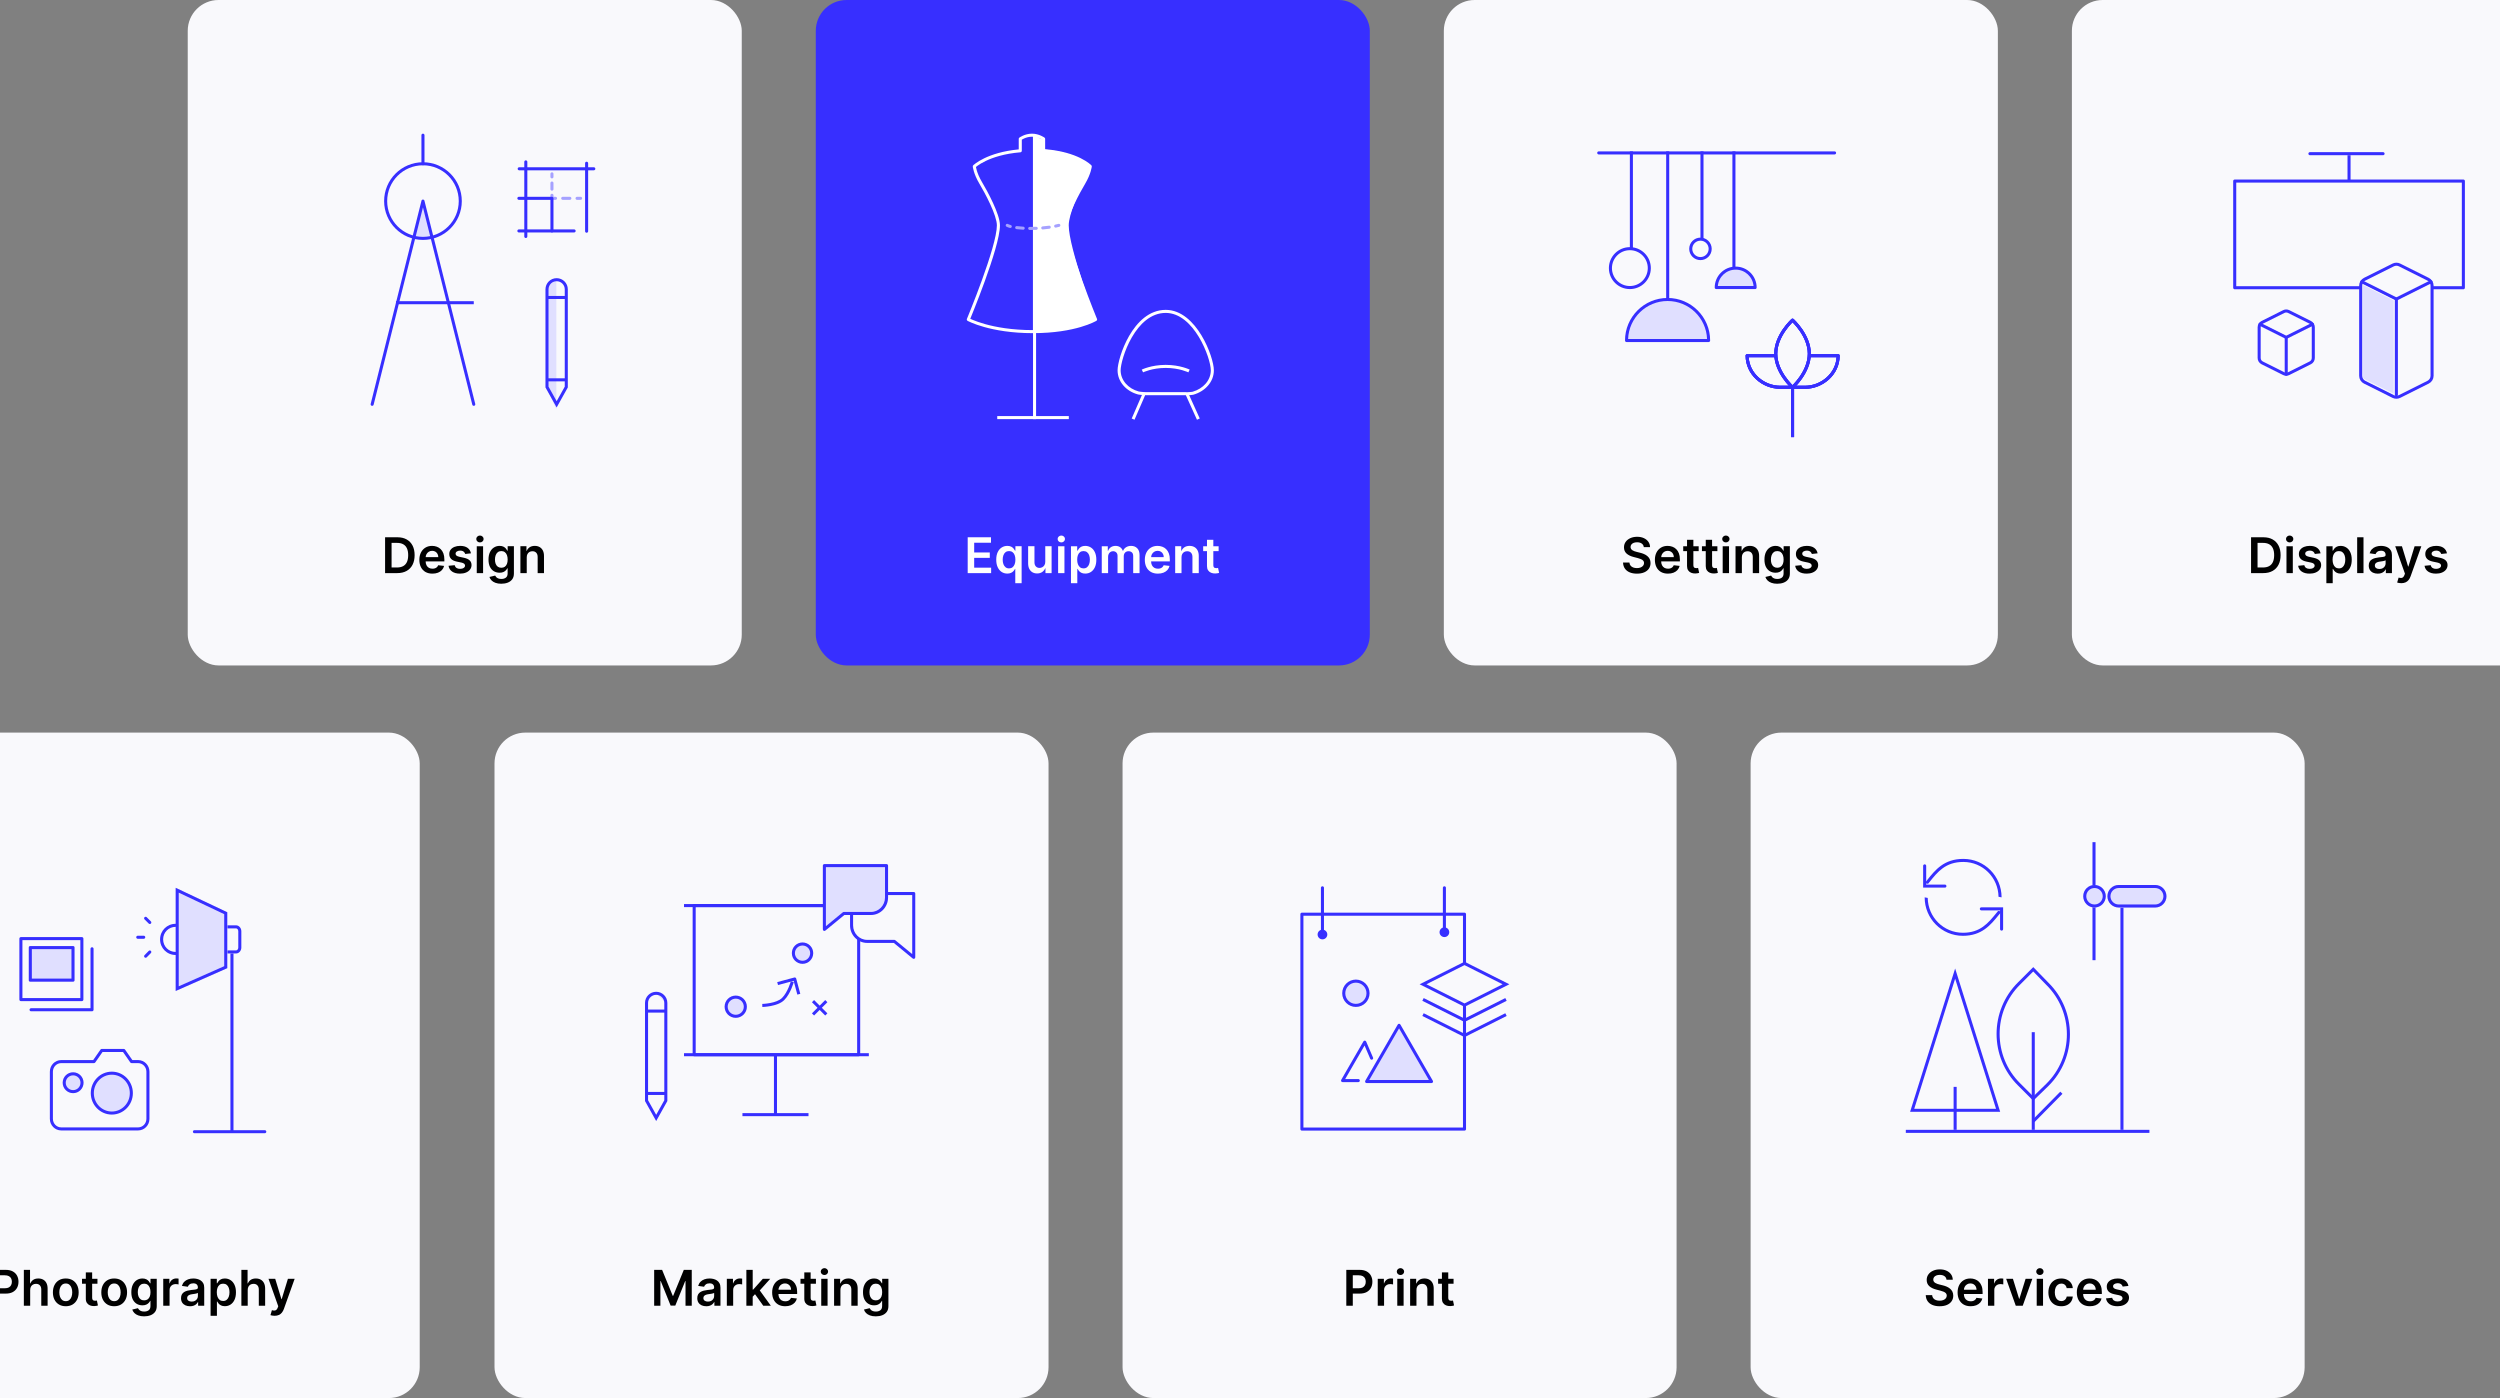 <svg fill="none" height="1832" viewBox="0 0 3276 1832" width="3276" xmlns="http://www.w3.org/2000/svg" xmlns:xlink="http://www.w3.org/1999/xlink"><rect x="0" y="0" width="3276" height="1832" fill="#808080" stroke="none"/><radialGradient id="a" cx="0" cy="0" gradientTransform="matrix(0 166.396 -48.256 0 859.859 1298.54)" gradientUnits="userSpaceOnUse" r="1"><stop offset="0" stop-color="#e0dfff"/><stop offset="1" stop-color="#c4c4c4" stop-opacity="0"/></radialGradient><clipPath id="b"><path d="m0 0h3276v1832h-3276z"/></clipPath><g clip-path="url(#b)"><rect fill="#f9f9fc" height="872" rx="40.353" width="726" x="246"/><path d="m520.53 751h-15.912v-46.957h16.233c4.662 0 8.667.94 12.015 2.82 3.362 1.865 5.946 4.548 7.749 8.048 1.804 3.501 2.706 7.689 2.706 12.565 0 4.891-.91 9.095-2.729 12.61-1.803 3.516-4.409 6.214-7.818 8.094-3.393 1.88-7.475 2.82-12.244 2.82zm-7.405-7.36h6.993c3.271 0 5.999-.596 8.185-1.788 2.186-1.208 3.829-3.004 4.929-5.388 1.101-2.4 1.651-5.396 1.651-8.988s-.55-6.573-1.651-8.942c-1.1-2.385-2.728-4.165-4.883-5.342-2.14-1.193-4.8-1.789-7.979-1.789h-7.245z" fill="#000"/><path d="m566.627 751.688c-3.531 0-6.58-.734-9.148-2.201-2.553-1.483-4.517-3.577-5.892-6.282-1.376-2.721-2.064-5.923-2.064-9.607 0-3.623.688-6.802 2.064-9.538 1.39-2.752 3.332-4.892 5.823-6.42 2.492-1.544 5.419-2.316 8.782-2.316 2.17 0 4.219.352 6.144 1.055 1.942.688 3.654 1.757 5.136 3.21 1.498 1.452 2.675 3.301 3.531 5.548.856 2.232 1.284 4.892 1.284 7.979v2.545h-28.866v-5.594h20.91c-.015-1.59-.359-3.004-1.032-4.242-.672-1.253-1.612-2.239-2.82-2.958-1.192-.718-2.583-1.077-4.173-1.077-1.696 0-3.187.412-4.471 1.238-1.284.81-2.285 1.88-3.003 3.21-.703 1.314-1.063 2.759-1.078 4.333v4.884c0 2.048.375 3.806 1.124 5.273.749 1.452 1.796 2.568 3.141 3.348 1.345.764 2.919 1.146 4.723 1.146 1.208 0 2.3-.168 3.279-.504.978-.352 1.826-.864 2.545-1.536.718-.673 1.261-1.506 1.628-2.499l7.749.871c-.489 2.048-1.421 3.836-2.797 5.365-1.36 1.513-3.103 2.69-5.227 3.531-2.125.825-4.556 1.238-7.292 1.238z" fill="#000"/><path d="m617.144 725.091-7.567.826c-.213-.764-.588-1.483-1.123-2.155-.52-.673-1.223-1.216-2.109-1.628-.887-.413-1.972-.619-3.256-.619-1.727 0-3.18.374-4.357 1.123-1.161.749-1.734 1.72-1.719 2.912-.015 1.024.359 1.857 1.123 2.499.78.642 2.064 1.169 3.852 1.582l6.007 1.284c3.333.719 5.809 1.857 7.429 3.416 1.636 1.56 2.461 3.6 2.476 6.122-.015 2.217-.665 4.173-1.948 5.87-1.269 1.681-3.035 2.996-5.297 3.943-2.262.948-4.861 1.422-7.795 1.422-4.311 0-7.781-.902-10.41-2.705-2.629-1.819-4.196-4.349-4.7-7.59l8.094-.779c.366 1.589 1.146 2.789 2.338 3.599 1.192.811 2.744 1.216 4.655 1.216 1.971 0 3.553-.405 4.746-1.216 1.207-.81 1.811-1.811 1.811-3.003 0-1.009-.39-1.842-1.169-2.499-.765-.658-1.957-1.162-3.577-1.514l-6.007-1.261c-3.378-.703-5.877-1.887-7.498-3.553-1.62-1.682-2.422-3.807-2.407-6.375-.015-2.17.573-4.05 1.765-5.64 1.208-1.605 2.882-2.843 5.022-3.714 2.155-.887 4.639-1.33 7.451-1.33 4.127 0 7.375.879 9.745 2.637 2.384 1.758 3.859 4.134 4.425 7.13z" fill="#000"/><path d="m624.744 751v-35.217h8.3v35.217zm4.173-40.216c-1.314 0-2.445-.435-3.393-1.307-.948-.886-1.422-1.949-1.422-3.187 0-1.253.474-2.315 1.422-3.187.948-.886 2.079-1.33 3.393-1.33 1.33 0 2.461.444 3.394 1.33.947.872 1.421 1.934 1.421 3.187 0 1.238-.474 2.301-1.421 3.187-.933.872-2.064 1.307-3.394 1.307z" fill="#000"/><path d="m656.895 764.94c-2.98 0-5.54-.405-7.68-1.215-2.14-.795-3.86-1.865-5.159-3.21-1.3-1.345-2.201-2.835-2.706-4.471l7.475-1.811c.336.688.825 1.368 1.467 2.041.642.687 1.506 1.253 2.591 1.696 1.101.459 2.484.688 4.15.688 2.354 0 4.303-.573 5.847-1.719 1.544-1.132 2.315-2.996 2.315-5.595v-6.672h-.412c-.428.856-1.055 1.735-1.88 2.637-.81.902-1.888 1.658-3.233 2.27-1.33.611-3.004.917-5.021.917-2.706 0-5.159-.635-7.36-1.903-2.186-1.284-3.929-3.195-5.228-5.732-1.284-2.553-1.926-5.748-1.926-9.584 0-3.867.642-7.131 1.926-9.791 1.299-2.675 3.049-4.7 5.251-6.076 2.201-1.391 4.654-2.086 7.359-2.086 2.064 0 3.761.352 5.09 1.055 1.346.688 2.416 1.521 3.21 2.499.795.963 1.399 1.872 1.812 2.728h.458v-5.823h8.186v35.79c0 3.012-.719 5.503-2.156 7.475-1.436 1.972-3.401 3.447-5.892 4.425-2.492.978-5.319 1.467-8.484 1.467zm.069-20.956c1.758 0 3.256-.428 4.494-1.284s2.178-2.086 2.82-3.691.963-3.531.963-5.778c0-2.217-.321-4.158-.963-5.824-.626-1.666-1.559-2.958-2.797-3.875-1.223-.932-2.728-1.398-4.517-1.398-1.849 0-3.393.481-4.631 1.444s-2.171 2.285-2.797 3.967c-.627 1.666-.941 3.561-.941 5.686 0 2.155.314 4.043.941 5.663.642 1.605 1.582 2.858 2.82 3.76 1.253.887 2.789 1.33 4.608 1.33z" fill="#000"/><path d="m690.233 730.365v20.635h-8.3v-35.217h7.933v5.984h.413c.81-1.972 2.102-3.539 3.875-4.7 1.788-1.162 3.997-1.743 6.626-1.743 2.43 0 4.547.52 6.351 1.559 1.819 1.039 3.225 2.545 4.219 4.517 1.009 1.972 1.505 4.364 1.49 7.176v22.424h-8.3v-21.14c0-2.354-.611-4.195-1.834-5.525-1.208-1.33-2.881-1.995-5.021-1.995-1.452 0-2.744.321-3.875.963-1.116.627-1.995 1.536-2.637 2.728-.627 1.193-.94 2.637-.94 4.334z" fill="#000"/><path d="m715.715 376.497 13.316-9.988v169.788l-13.316-29.963z" fill="#e0dfff"/><g clip-rule="evenodd" fill-rule="evenodd"><path d="m744.061 379.148c0-8.085-6.554-14.639-14.639-14.639-8.084 0-14.638 6.554-14.638 14.639v128.56l14.638 26.223 14.639-26.223zm-14.639-10.639c5.876 0 10.639 4.763 10.639 10.639v127.519l-10.639 19.058-10.638-19.058v-127.519c0-5.876 4.763-10.639 10.638-10.639z" fill="#372fff"/><path d="m717.358 499.735h24.703v-4h-24.703z" fill="#372fff"/><path d="m717.358 391.809h24.703v-4h-24.703z" fill="#372fff"/><path d="m689.024 210.12c1.105 0 2 .895 2 2v97.773c0 1.105-.895 2-2 2-1.104 0-2-.895-2-2v-97.773c0-1.105.896-2 2-2z" fill="#372fff"/><path d="m723.279 225.796c1.105 0 2 .895 2 2v4.011c0 1.104-.895 2-2 2-1.104 0-2-.896-2-2v-4.011c0-1.105.896-2 2-2zm0 12.032c1.105 0 2 .896 2 2v8.022c0 1.104-.895 2-2 2-1.104 0-2-.896-2-2v-8.022c0-1.104.896-2 2-2zm0 16.043c1.105 0 2 .896 2 2v2.011h2.696c1.104 0 2 .896 2 2 0 1.105-.896 2-2 2h-4.696c-1.104 0-2-.895-2-2v-4.011c0-1.104.896-2 2-2zm12.087 6.011c0-1.104.895-2 2-2h9.391c1.105 0 2 .896 2 2 0 1.105-.895 2-2 2h-9.391c-1.105 0-2-.895-2-2zm18.782 0c0-1.104.896-2 2-2h4.696c1.104 0 2 .896 2 2 0 1.105-.896 2-2 2h-4.696c-1.104 0-2-.895-2-2z" fill="#a5a1ff"/><path d="m677.928 302.616c0-1.105.895-2 2-2h72.409c1.105 0 2 .895 2 2 0 1.104-.895 2-2 2h-72.409c-1.105 0-2-.896-2-2z" fill="#372fff"/><path d="m723.279 257.882c1.105 0 2 .895 2 2v42.734c0 1.105-.895 2-2 2-1.104 0-2-.895-2-2v-40.734h-41.352c-1.105 0-2-.896-2-2 0-1.105.895-2 2-2z" fill="#372fff"/><path d="m678.344 221.175c0-1.104.895-2 2-2h97.794c1.104 0 2 .896 2 2 0 1.105-.896 2-2 2h-97.794c-1.105 0-2-.895-2-2z" fill="#372fff"/><path d="m770.707 302.986c0 1.104-.896 2-2 2-1.105 0-2-.896-2-2v-89.093c0-1.105.895-2 2-2 1.104 0 2 .895 2 2z" fill="#372fff"/><path d="m542.388 310.944 11.862-47.448 11.862 47.448c-3.797.946-7.771 1.449-11.862 1.449s-8.064-.503-11.862-1.449z" fill="#e0dfff"/><path d="m554.25 261.496c.918 0 1.718.624 1.941 1.515l66.583 266.333c.268 1.072-.384 2.157-1.455 2.425-1.072.268-2.158-.383-2.426-1.455l-64.643-258.572-64.643 258.572c-.268 1.072-1.354 1.723-2.425 1.455-1.072-.268-1.723-1.353-1.455-2.425l66.583-266.333c.223-.891 1.023-1.515 1.94-1.515z" fill="#372fff"/><path d="m620.834 398.662h-101.956v-4h101.956z" fill="#372fff"/><path d="m554.25 216.598c-1.104 0-2-.895-2-2v-37.453c0-1.105.896-2 2-2 1.105 0 2 .895 2 2v37.453c0 1.105-.895 2-2 2z" fill="#372fff"/><path d="m554.25 216.598c-25.9 0-46.897 20.997-46.897 46.897 0 25.901 20.997 46.897 46.897 46.897 25.901 0 46.898-20.996 46.898-46.897 0-25.9-20.997-46.897-46.898-46.897zm-50.897 46.897c0-28.109 22.788-50.897 50.897-50.897 28.11 0 50.898 22.788 50.898 50.897 0 28.11-22.788 50.897-50.898 50.897-28.109 0-50.897-22.787-50.897-50.897z" fill="#372fff"/></g><rect fill="#f9f9fc" height="872" rx="40.353" width="726" x="1892"/><path d="m2154.04 716.952c-.22-2.003-1.12-3.562-2.71-4.677-1.57-1.116-3.62-1.674-6.14-1.674-1.78 0-3.3.267-4.57.802-1.26.535-2.23 1.261-2.91 2.178-.67.918-1.01 1.965-1.03 3.142 0 .978.22 1.826.67 2.545.45.718 1.07 1.329 1.85 1.834.78.489 1.65.902 2.59 1.238.95.336 1.91.619 2.87.848l4.4 1.101c1.78.413 3.48.971 5.12 1.674 1.65.703 3.12 1.589 4.42 2.659 1.31 1.07 2.35 2.362 3.12 3.875.76 1.513 1.14 3.287 1.14 5.319 0 2.752-.7 5.175-2.1 7.269-1.41 2.079-3.44 3.706-6.1 4.883-2.65 1.162-5.85 1.743-9.61 1.743-3.65 0-6.83-.566-9.52-1.697-2.67-1.131-4.76-2.782-6.28-4.952-1.5-2.171-2.31-4.815-2.43-7.933h8.37c.12 1.635.63 2.996 1.51 4.081.89 1.085 2.04 1.895 3.47 2.43s3.04.803 4.81.803c1.85 0 3.47-.275 4.86-.826 1.41-.565 2.51-1.345 3.3-2.338.8-1.009 1.2-2.186 1.22-3.531-.02-1.223-.38-2.232-1.08-3.027-.7-.81-1.69-1.482-2.96-2.017-1.25-.551-2.72-1.04-4.4-1.468l-5.34-1.376c-3.87-.993-6.93-2.499-9.17-4.516-2.23-2.033-3.35-4.731-3.35-8.094 0-2.767.75-5.189 2.25-7.268 1.51-2.079 3.57-3.692 6.16-4.838 2.6-1.162 5.55-1.743 8.83-1.743 3.33 0 6.25.581 8.76 1.743 2.52 1.146 4.5 2.744 5.94 4.792 1.44 2.033 2.18 4.371 2.22 7.016z" fill="#000"/><path d="m2185.67 751.688c-3.53 0-6.58-.734-9.15-2.201-2.55-1.483-4.51-3.577-5.89-6.282-1.37-2.721-2.06-5.923-2.06-9.607 0-3.623.69-6.802 2.06-9.538 1.39-2.752 3.33-4.892 5.83-6.42 2.49-1.544 5.41-2.316 8.78-2.316 2.17 0 4.22.352 6.14 1.055 1.94.688 3.65 1.757 5.14 3.21 1.5 1.452 2.67 3.301 3.53 5.548.85 2.232 1.28 4.892 1.28 7.979v2.545h-28.86v-5.594h20.91c-.02-1.59-.36-3.004-1.04-4.242-.67-1.253-1.61-2.239-2.82-2.958-1.19-.718-2.58-1.077-4.17-1.077-1.7 0-3.19.412-4.47 1.238-1.28.81-2.28 1.88-3 3.21-.71 1.314-1.07 2.759-1.08 4.333v4.884c0 2.048.37 3.806 1.12 5.273.75 1.452 1.8 2.568 3.14 3.348 1.35.764 2.92 1.146 4.73 1.146 1.2 0 2.3-.168 3.28-.504.97-.352 1.82-.864 2.54-1.536.72-.673 1.26-1.506 1.63-2.499l7.75.871c-.49 2.048-1.42 3.836-2.8 5.365-1.36 1.513-3.1 2.69-5.23 3.531-2.12.825-4.55 1.238-7.29 1.238z" fill="#000"/><path d="m2225.94 715.783v6.419h-20.25v-6.419zm-15.25-8.438h8.3v33.062c0 1.116.17 1.972.51 2.568.35.581.81.979 1.37 1.193.57.214 1.2.321 1.88.321.52 0 1-.039 1.42-.115.45-.076.78-.145 1.01-.206l1.4 6.488c-.44.153-1.08.321-1.9.505-.81.183-1.8.29-2.98.321-2.08.061-3.95-.253-5.62-.94-1.67-.704-2.99-1.789-3.97-3.256-.96-1.468-1.43-3.302-1.42-5.503z" fill="#000"/><path d="m2250.47 715.783v6.419h-20.25v-6.419zm-15.25-8.438h8.3v33.062c0 1.116.17 1.972.5 2.568.36.581.81.979 1.38 1.193s1.19.321 1.88.321c.52 0 .99-.039 1.42-.115.45-.076.78-.145 1.01-.206l1.4 6.488c-.44.153-1.08.321-1.9.505-.81.183-1.81.29-2.98.321-2.08.061-3.96-.253-5.62-.94-1.67-.704-2.99-1.789-3.97-3.256-.96-1.468-1.43-3.302-1.42-5.503z" fill="#000"/><path d="m2257.41 751v-35.217h8.3v35.217zm4.17-40.216c-1.31 0-2.44-.435-3.39-1.307-.95-.886-1.42-1.949-1.42-3.187 0-1.253.47-2.315 1.42-3.187.95-.886 2.08-1.33 3.39-1.33 1.33 0 2.46.444 3.4 1.33.94.872 1.42 1.934 1.42 3.187 0 1.238-.48 2.301-1.42 3.187-.94.872-2.07 1.307-3.4 1.307z" fill="#000"/><path d="m2282.54 730.365v20.635h-8.3v-35.217h7.94v5.984h.41c.81-1.972 2.1-3.539 3.87-4.7 1.79-1.162 4-1.743 6.63-1.743 2.43 0 4.55.52 6.35 1.559 1.82 1.039 3.23 2.545 4.22 4.517 1.01 1.972 1.51 4.364 1.49 7.176v22.424h-8.3v-21.14c0-2.354-.61-4.195-1.83-5.525-1.21-1.33-2.88-1.995-5.02-1.995-1.46 0-2.75.321-3.88.963-1.11.627-1.99 1.536-2.64 2.728-.62 1.193-.94 2.637-.94 4.334z" fill="#000"/><path d="m2328.9 764.94c-2.98 0-5.54-.405-7.68-1.215-2.14-.795-3.86-1.865-5.15-3.21-1.3-1.345-2.21-2.835-2.71-4.471l7.47-1.811c.34.688.83 1.368 1.47 2.041.64.687 1.51 1.253 2.59 1.696 1.1.459 2.49.688 4.15.688 2.36 0 4.31-.573 5.85-1.719 1.54-1.132 2.31-2.996 2.31-5.595v-6.672h-.41c-.43.856-1.05 1.735-1.88 2.637-.81.902-1.89 1.658-3.23 2.27-1.33.611-3 .917-5.02.917-2.71 0-5.16-.635-7.36-1.903-2.19-1.284-3.93-3.195-5.23-5.732-1.28-2.553-1.93-5.748-1.93-9.584 0-3.867.65-7.131 1.93-9.791 1.3-2.675 3.05-4.7 5.25-6.076 2.2-1.391 4.66-2.086 7.36-2.086 2.06 0 3.76.352 5.09 1.055 1.35.688 2.42 1.521 3.21 2.499.8.963 1.4 1.872 1.81 2.728h.46v-5.823h8.19v35.79c0 3.012-.72 5.503-2.16 7.475s-3.4 3.447-5.89 4.425-5.32 1.467-8.49 1.467zm.07-20.956c1.76 0 3.26-.428 4.5-1.284s2.18-2.086 2.82-3.691.96-3.531.96-5.778c0-2.217-.32-4.158-.96-5.824-.63-1.666-1.56-2.958-2.8-3.875-1.22-.932-2.73-1.398-4.52-1.398-1.85 0-3.39.481-4.63 1.444s-2.17 2.285-2.8 3.967c-.62 1.666-.94 3.561-.94 5.686 0 2.155.32 4.043.94 5.663.65 1.605 1.59 2.858 2.82 3.76 1.26.887 2.79 1.33 4.61 1.33z" fill="#000"/><path d="m2381.78 725.091-7.57.826c-.21-.764-.59-1.483-1.12-2.155-.52-.673-1.23-1.216-2.11-1.628-.89-.413-1.97-.619-3.26-.619-1.73 0-3.18.374-4.35 1.123s-1.74 1.72-1.72 2.912c-.02 1.024.36 1.857 1.12 2.499.78.642 2.06 1.169 3.85 1.582l6.01 1.284c3.33.719 5.81 1.857 7.43 3.416 1.63 1.56 2.46 3.6 2.47 6.122-.01 2.217-.66 4.173-1.95 5.87-1.26 1.681-3.03 2.996-5.29 3.943-2.26.948-4.86 1.422-7.8 1.422-4.31 0-7.78-.902-10.41-2.705-2.63-1.819-4.19-4.349-4.7-7.59l8.1-.779c.36 1.589 1.14 2.789 2.34 3.599 1.19.811 2.74 1.216 4.65 1.216 1.97 0 3.55-.405 4.75-1.216 1.2-.81 1.81-1.811 1.81-3.003 0-1.009-.39-1.842-1.17-2.499-.77-.658-1.96-1.162-3.58-1.514l-6.01-1.261c-3.37-.703-5.87-1.887-7.49-3.553-1.62-1.682-2.43-3.807-2.41-6.375-.02-2.17.57-4.05 1.76-5.64 1.21-1.605 2.89-2.843 5.03-3.714 2.15-.887 4.63-1.33 7.45-1.33 4.12 0 7.37.879 9.74 2.637 2.39 1.758 3.86 4.134 4.43 7.13z" fill="#000"/><path clip-rule="evenodd" d="m2406.04 200.371c0 1.104-.9 2-2 2h-309.06c-1.1 0-2-.896-2-2 0-1.105.9-2 2-2h309.06c1.1 0 2 .895 2 2z" fill="#372fff" fill-rule="evenodd"/><path clip-rule="evenodd" d="m2183.35 412.43v-214.059h4v214.059z" fill="#372fff" fill-rule="evenodd"/><path clip-rule="evenodd" d="m2135.77 326.29v-127.919h4v127.919z" fill="#372fff" fill-rule="evenodd"/><path clip-rule="evenodd" d="m2228.28 313.375v-115.004h4v115.004z" fill="#372fff" fill-rule="evenodd"/><path clip-rule="evenodd" d="m2270.14 351.332v-152.961h4v152.961z" fill="#372fff" fill-rule="evenodd"/><path clip-rule="evenodd" d="m2228.28 315.375c-5.93 0-10.74 4.809-10.74 10.741s4.81 10.741 10.74 10.741 10.74-4.809 10.74-10.741-4.81-10.741-10.74-10.741zm-14.74 10.741c0-8.142 6.6-14.741 14.74-14.741s14.74 6.599 14.74 14.741c0 8.141-6.6 14.741-14.74 14.741s-14.74-6.6-14.74-14.741z" fill="#372fff" fill-rule="evenodd"/><path clip-rule="evenodd" d="m2135.77 327.851c-12.96 0-23.48 10.514-23.48 23.482 0 12.969 10.52 23.483 23.48 23.483 12.97 0 23.49-10.514 23.49-23.483 0-12.968-10.52-23.482-23.49-23.482zm-27.48 23.482c0-15.178 12.31-27.482 27.48-27.482 15.18 0 27.49 12.304 27.49 27.482 0 15.179-12.31 27.483-27.49 27.483-15.17 0-27.48-12.304-27.48-27.483z" fill="#372fff" fill-rule="evenodd"/><path d="m2299.92 376.814h-50.96c0-14.073 11.41-25.482 25.48-25.482 14.08 0 25.48 11.409 25.48 25.482z" fill="#e0dfff"/><path clip-rule="evenodd" d="m2251.04 374.814h46.8c-1.01-12.032-11.1-21.482-23.4-21.482-12.29 0-22.38 9.45-23.4 21.482zm-4.08 2c0-15.178 12.3-27.482 27.48-27.482s27.48 12.304 27.48 27.482c0 1.105-.89 2-2 2h-50.96c-1.1 0-2-.895-2-2z" fill="#372fff" fill-rule="evenodd"/><path d="m2238.97 446.215h-107.55c0-29.698 24.08-53.773 53.78-53.773 29.69 0 53.77 24.075 53.77 53.773z" fill="#e0dfff"/><path clip-rule="evenodd" d="m2133.46 444.215h103.47c-1.05-27.667-23.81-49.773-51.73-49.773-27.93 0-50.69 22.106-51.74 49.773zm-4.04 2c0-30.803 24.97-55.773 55.78-55.773 30.8 0 55.77 24.97 55.77 55.773 0 1.105-.9 2-2 2h-107.55c-1.1 0-2-.895-2-2z" fill="#372fff" fill-rule="evenodd"/><path clip-rule="evenodd" d="m2350.27 418.052-1.33 1.491-1.33-1.491c.76-.679 1.9-.679 2.66 0zm-1.33 89.45c-1.33 1.491-1.33 1.49-1.33 1.49l-.01-.006-.02-.014-.05-.05c-.05-.042-.11-.103-.2-.183-.17-.16-.42-.393-.73-.696-.62-.607-1.51-1.494-2.56-2.633-2.11-2.277-4.92-5.569-7.74-9.642-5.6-8.107-11.35-19.505-11.35-32.246 0-12.74 5.75-24.138 11.35-32.246 2.82-4.072 5.63-7.364 7.74-9.641 1.05-1.139 1.94-2.027 2.56-2.633.31-.303.56-.537.73-.696.09-.08.15-.141.2-.184l.05-.049.02-.014.01-.006s0-.001 1.33 1.49c1.33-1.491 1.33-1.49 1.34-1.49v.002.004l.02.014.05.049c.05.043.11.104.2.184.17.159.42.393.73.696.62.606 1.51 1.494 2.56 2.633 2.11 2.277 4.93 5.569 7.74 9.641 5.6 8.108 11.35 19.506 11.35 32.246 0 12.741-5.75 24.139-11.35 32.246-2.81 4.073-5.63 7.365-7.74 9.642-1.05 1.139-1.94 2.026-2.56 2.633-.31.303-.56.536-.73.696-.09.08-.15.141-.2.183l-.05.05-.02.014v.006c-.01 0-.01.001-1.34-1.49zm0 0-1.33 1.491c.76.678 1.9.678 2.66 0zm0-2.769c.53-.529 1.2-1.214 1.97-2.043 2.01-2.17 4.7-5.313 7.38-9.196 5.39-7.802 10.64-18.394 10.64-29.972 0-11.577-5.25-22.169-10.64-29.972-2.68-3.882-5.37-7.025-7.38-9.195-.77-.829-1.44-1.515-1.97-2.043-.53.528-1.2 1.214-1.97 2.043-2.01 2.17-4.7 5.313-7.38 9.195-5.39 7.803-10.64 18.395-10.64 29.972 0 11.578 5.25 22.17 10.64 29.972 2.68 3.883 5.37 7.026 7.38 9.196.77.829 1.44 1.514 1.97 2.043z" fill="#372fff" fill-rule="evenodd"/><path clip-rule="evenodd" d="m2287.44 466.109c0-1.104.89-2 2-2h37.51v4h-35.46c1.13 21.087 20.03 37.393 41.41 37.393h32.34c21.14 0 40.26-16.312 41.41-37.393h-35.72v-4h37.77c1.11 0 2 .896 2 2 0 24.527-21.74 43.393-45.46 43.393h-32.34c-23.99 0-45.46-18.873-45.46-43.393z" fill="#372fff" fill-rule="evenodd"/><path clip-rule="evenodd" d="m2346.94 572.765v-65.264h4v65.264z" fill="#372fff" fill-rule="evenodd"/><path clip-rule="evenodd" d="m2350.27 418.054-1.33 1.491-1.33-1.491c.76-.679 1.9-.679 2.66 0zm-1.33 89.45c-1.33 1.491-1.33 1.49-1.33 1.49l-.01-.006-.02-.014-.05-.05c-.05-.042-.11-.103-.2-.183-.17-.16-.42-.393-.73-.696-.62-.607-1.51-1.494-2.56-2.633-2.11-2.277-4.92-5.569-7.74-9.642-5.6-8.107-11.35-19.505-11.35-32.246s5.75-24.138 11.35-32.246c2.82-4.072 5.63-7.364 7.74-9.641 1.05-1.139 1.94-2.027 2.56-2.633.31-.303.56-.537.73-.696.09-.08.15-.141.2-.184l.05-.049.02-.014.01-.006c0-.001 0-.001 1.33 1.49 1.33-1.491 1.33-1.491 1.34-1.49v.001.005l.02.014.05.049c.05.043.11.104.2.184.17.159.42.393.73.696.62.606 1.51 1.494 2.56 2.633 2.11 2.277 4.93 5.569 7.74 9.641 5.6 8.108 11.35 19.505 11.35 32.246s-5.75 24.139-11.35 32.246c-2.81 4.073-5.63 7.365-7.74 9.642-1.05 1.139-1.94 2.026-2.56 2.633-.31.303-.56.536-.73.696-.09.08-.15.141-.2.183l-.05.05-.02.014v.006c-.01 0-.01.001-1.34-1.49zm0 0-1.33 1.491c.76.678 1.9.678 2.66 0zm0-2.769c.53-.529 1.2-1.214 1.97-2.043 2.01-2.17 4.7-5.313 7.38-9.196 5.39-7.802 10.64-18.394 10.64-29.972 0-11.577-5.25-22.169-10.64-29.972-2.68-3.882-5.37-7.025-7.38-9.195-.77-.829-1.44-1.515-1.97-2.044-.53.529-1.2 1.215-1.97 2.044-2.01 2.17-4.7 5.313-7.38 9.195-5.39 7.803-10.64 18.395-10.64 29.972 0 11.578 5.25 22.17 10.64 29.972 2.68 3.883 5.37 7.026 7.38 9.196.77.829 1.44 1.514 1.97 2.043z" fill="#372fff" fill-rule="evenodd"/><path clip-rule="evenodd" d="m2287.44 466.111c0-1.104.89-2 2-2h37.51v4h-35.46c1.13 21.087 20.03 37.393 41.41 37.393h32.34c21.14 0 40.26-16.313 41.41-37.393h-35.72v-4h37.77c1.11 0 2 .896 2 2 0 24.527-21.74 43.393-45.46 43.393h-32.34c-23.99 0-45.46-18.873-45.46-43.393z" fill="#372fff" fill-rule="evenodd"/><path clip-rule="evenodd" d="m2346.94 572.767v-65.264h4v65.264z" fill="#372fff" fill-rule="evenodd"/><path clip-rule="evenodd" d="m2350.27 418.054-1.33 1.491-1.33-1.491c.76-.679 1.9-.679 2.66 0zm-1.33 89.45c-1.33 1.491-1.33 1.49-1.33 1.49l-.01-.006-.02-.014-.05-.05c-.05-.042-.11-.103-.2-.183-.17-.16-.42-.393-.73-.696-.62-.607-1.51-1.494-2.56-2.633-2.11-2.277-4.92-5.569-7.74-9.642-5.6-8.107-11.35-19.505-11.35-32.246s5.75-24.138 11.35-32.246c2.82-4.072 5.63-7.364 7.74-9.641 1.05-1.139 1.94-2.027 2.56-2.633.31-.303.56-.537.73-.696.09-.08.15-.141.2-.184l.05-.049.02-.014.01-.006c0-.001 0-.001 1.33 1.49 1.33-1.491 1.33-1.491 1.34-1.49v.001.005l.02.014.05.049c.05.043.11.104.2.184.17.159.42.393.73.696.62.606 1.51 1.494 2.56 2.633 2.11 2.277 4.93 5.569 7.74 9.641 5.6 8.108 11.35 19.505 11.35 32.246s-5.75 24.139-11.35 32.246c-2.81 4.073-5.63 7.365-7.74 9.642-1.05 1.139-1.94 2.026-2.56 2.633-.31.303-.56.536-.73.696-.09.08-.15.141-.2.183l-.05.05-.02.014v.006c-.01 0-.01.001-1.34-1.49zm0 0-1.33 1.491c.76.678 1.9.678 2.66 0zm0-2.769c.53-.529 1.2-1.214 1.97-2.043 2.01-2.17 4.7-5.313 7.38-9.196 5.39-7.802 10.64-18.394 10.64-29.972 0-11.577-5.25-22.169-10.64-29.972-2.68-3.882-5.37-7.025-7.38-9.195-.77-.829-1.44-1.515-1.97-2.044-.53.529-1.2 1.215-1.97 2.044-2.01 2.17-4.7 5.313-7.38 9.195-5.39 7.803-10.64 18.395-10.64 29.972 0 11.578 5.25 22.17 10.64 29.972 2.68 3.883 5.37 7.026 7.38 9.196.77.829 1.44 1.514 1.97 2.043z" fill="#372fff" fill-rule="evenodd"/><path clip-rule="evenodd" d="m2287.44 466.111c0-1.104.89-2 2-2h37.51v4h-35.46c1.13 21.087 20.03 37.393 41.41 37.393h32.34c21.14 0 40.26-16.313 41.41-37.393h-35.72v-4h37.77c1.11 0 2 .896 2 2 0 24.527-21.74 43.393-45.46 43.393h-32.34c-23.99 0-45.46-18.873-45.46-43.393z" fill="#372fff" fill-rule="evenodd"/><path clip-rule="evenodd" d="m2346.94 572.767v-65.264h4v65.264z" fill="#372fff" fill-rule="evenodd"/><rect fill="#f9f9fc" height="872" rx="40.353" width="726" x="2715"/><path d="m2965.7 751h-15.92v-46.957h16.24c4.66 0 8.66.94 12.01 2.82 3.36 1.865 5.95 4.548 7.75 8.048 1.81 3.501 2.71 7.689 2.71 12.565 0 4.891-.91 9.095-2.73 12.61-1.8 3.516-4.41 6.214-7.82 8.094-3.39 1.88-7.47 2.82-12.24 2.82zm-7.41-7.36h6.99c3.28 0 6-.596 8.19-1.788 2.19-1.208 3.83-3.004 4.93-5.388 1.1-2.4 1.65-5.396 1.65-8.988s-.55-6.573-1.65-8.942c-1.1-2.385-2.73-4.165-4.88-5.342-2.14-1.193-4.8-1.789-7.98-1.789h-7.25z" fill="#000"/><path d="m2996.2 751v-35.217h8.3v35.217zm4.18-40.216c-1.32 0-2.45-.435-3.4-1.307-.95-.886-1.42-1.949-1.42-3.187 0-1.253.47-2.315 1.42-3.187.95-.886 2.08-1.33 3.4-1.33 1.33 0 2.46.444 3.39 1.33.95.872 1.42 1.934 1.42 3.187 0 1.238-.47 2.301-1.42 3.187-.93.872-2.06 1.307-3.39 1.307z" fill="#000"/><path d="m3040.87 725.091-7.56.826c-.22-.764-.59-1.483-1.13-2.155-.52-.673-1.22-1.216-2.11-1.628-.88-.413-1.97-.619-3.25-.619-1.73 0-3.18.374-4.36 1.123-1.16.749-1.73 1.72-1.72 2.912-.01 1.024.36 1.857 1.13 2.499s2.06 1.169 3.85 1.582l6 1.284c3.34.719 5.81 1.857 7.43 3.416 1.64 1.56 2.46 3.6 2.48 6.122-.02 2.217-.67 4.173-1.95 5.87-1.27 1.681-3.03 2.996-5.3 3.943-2.26.948-4.86 1.422-7.79 1.422-4.31 0-7.78-.902-10.41-2.705-2.63-1.819-4.2-4.349-4.7-7.59l8.09-.779c.37 1.589 1.15 2.789 2.34 3.599 1.19.811 2.74 1.216 4.66 1.216 1.97 0 3.55-.405 4.74-1.216 1.21-.81 1.81-1.811 1.81-3.003 0-1.009-.39-1.842-1.17-2.499-.76-.658-1.95-1.162-3.57-1.514l-6.01-1.261c-3.38-.703-5.88-1.887-7.5-3.553-1.62-1.682-2.42-3.807-2.41-6.375-.01-2.17.58-4.05 1.77-5.64 1.21-1.605 2.88-2.843 5.02-3.714 2.16-.887 4.64-1.33 7.45-1.33 4.13 0 7.38.879 9.75 2.637 2.38 1.758 3.86 4.134 4.42 7.13z" fill="#000"/><path d="m3048.47 764.207v-48.424h8.17v5.823h.48c.43-.856 1.03-1.765 1.81-2.728.78-.978 1.83-1.811 3.16-2.499 1.33-.703 3.03-1.055 5.09-1.055 2.72 0 5.18.695 7.36 2.086 2.2 1.376 3.95 3.417 5.23 6.122 1.3 2.69 1.95 5.992 1.95 9.905 0 3.867-.64 7.154-1.9 9.859-1.27 2.706-3 4.769-5.19 6.191-2.18 1.421-4.66 2.132-7.42 2.132-2.02 0-3.7-.336-5.03-1.009-1.33-.672-2.4-1.482-3.21-2.43-.79-.963-1.41-1.872-1.85-2.728h-.35v18.755zm8.14-30.816c0 2.278.32 4.273.97 5.985s1.59 3.049 2.82 4.012c1.23.948 2.73 1.422 4.49 1.422 1.83 0 3.37-.49 4.61-1.468 1.24-.993 2.17-2.346 2.8-4.058.64-1.727.96-3.692.96-5.893 0-2.185-.31-4.127-.94-5.823-.63-1.697-1.56-3.027-2.8-3.99s-2.78-1.444-4.63-1.444c-1.77 0-3.28.466-4.52 1.398-1.24.933-2.18 2.24-2.82 3.921-.62 1.681-.94 3.661-.94 5.938z" fill="#000"/><path d="m3097.13 704.043v46.957h-8.3v-46.957z" fill="#000"/><path d="m3115.8 751.711c-2.24 0-4.25-.397-6.03-1.192-1.78-.81-3.18-2.003-4.22-3.577-1.03-1.575-1.54-3.516-1.54-5.824 0-1.987.37-3.63 1.1-4.929.74-1.3 1.74-2.339 3.01-3.119 1.26-.779 2.69-1.368 4.28-1.765 1.61-.413 3.27-.711 4.98-.894 2.06-.214 3.74-.405 5.02-.574 1.28-.183 2.22-.458 2.8-.825.59-.382.89-.971.89-1.765v-.138c0-1.727-.51-3.065-1.54-4.012-1.02-.948-2.49-1.422-4.42-1.422-2.03 0-3.65.443-4.84 1.33-1.18.886-1.97 1.934-2.38 3.141l-7.75-1.1c.61-2.14 1.62-3.929 3.02-5.366 1.41-1.452 3.13-2.537 5.16-3.255 2.04-.734 4.28-1.101 6.74-1.101 1.7 0 3.39.199 5.07.596 1.68.398 3.22 1.055 4.61 1.972 1.39.902 2.51 2.132 3.35 3.691.85 1.559 1.28 3.508 1.28 5.847v23.57h-7.98v-4.838h-.27c-.51.979-1.22 1.896-2.14 2.752-.9.84-2.04 1.521-3.41 2.04-1.36.505-2.96.757-4.79.757zm2.15-6.099c1.67 0 3.11-.329 4.33-.986 1.23-.672 2.17-1.559 2.82-2.66.68-1.1 1.01-2.3 1.01-3.599v-4.15c-.26.214-.7.412-1.33.596-.61.183-1.3.344-2.06.481-.76.138-1.52.26-2.27.367s-1.4.199-1.95.275c-1.24.169-2.34.444-3.32.826s-1.75.917-2.32 1.605c-.56.672-.85 1.544-.85 2.614 0 1.528.56 2.682 1.68 3.462 1.11.779 2.53 1.169 4.26 1.169z" fill="#000"/><path d="m3146.63 764.207c-1.13 0-2.17-.092-3.14-.275-.94-.168-1.7-.367-2.27-.596l1.93-6.466c1.21.351 2.28.519 3.23.504s1.78-.313 2.5-.894c.73-.566 1.35-1.513 1.86-2.843l.71-1.903-12.77-35.951h8.8l8.12 26.596h.37l8.14-26.596h8.82l-14.1 39.482c-.66 1.865-1.53 3.462-2.61 4.792-1.09 1.345-2.42 2.369-3.99 3.072-1.56.719-3.43 1.078-5.6 1.078z" fill="#000"/><path d="m3206.51 725.091-7.57.826c-.21-.764-.58-1.483-1.12-2.155-.52-.673-1.22-1.216-2.11-1.628-.88-.413-1.97-.619-3.25-.619-1.73 0-3.18.374-4.36 1.123-1.16.749-1.74 1.72-1.72 2.912-.02 1.024.36 1.857 1.12 2.499.78.642 2.07 1.169 3.86 1.582l6 1.284c3.34.719 5.81 1.857 7.43 3.416 1.64 1.56 2.46 3.6 2.48 6.122-.02 2.217-.67 4.173-1.95 5.87-1.27 1.681-3.04 2.996-5.3 3.943-2.26.948-4.86 1.422-7.79 1.422-4.31 0-7.78-.902-10.41-2.705-2.63-1.819-4.2-4.349-4.7-7.59l8.09-.779c.37 1.589 1.15 2.789 2.34 3.599 1.19.811 2.74 1.216 4.65 1.216 1.98 0 3.56-.405 4.75-1.216 1.21-.81 1.81-1.811 1.81-3.003 0-1.009-.39-1.842-1.17-2.499-.76-.658-1.95-1.162-3.57-1.514l-6.01-1.261c-3.38-.703-5.88-1.887-7.5-3.553-1.62-1.682-2.42-3.807-2.41-6.375-.01-2.17.58-4.05 1.77-5.64 1.21-1.605 2.88-2.843 5.02-3.714 2.16-.887 4.64-1.33 7.45-1.33 4.13 0 7.38.879 9.75 2.637 2.38 1.758 3.86 4.134 4.42 7.13z" fill="#000"/><path d="m3227.99 237.254v139.825h-299.62v-139.825z" fill="#f9f9fc"/><path clip-rule="evenodd" d="m3227.99 235.254c1.11 0 2 .896 2 2v139.825c0 1.105-.89 2-2 2h-299.62c-1.11 0-2-.895-2-2v-139.825c0-1.104.89-2 2-2zm-2 4h-295.62v135.825h295.62z" fill="#372fff" fill-rule="evenodd"/><path clip-rule="evenodd" d="m3076.18 236.675v-33.291h4v33.291z" fill="#372fff" fill-rule="evenodd"/><path clip-rule="evenodd" d="m3024.91 201.384c0-1.105.9-2 2-2h95.88c1.1 0 2 .895 2 2 0 1.104-.9 2-2 2h-95.88c-1.1 0-2-.896-2-2z" fill="#372fff" fill-rule="evenodd"/><path d="m3144.38 347.198 37.42 18.71c3.18 1.58 5.19 4.823 5.19 8.373v118.182c0 3.55-2.01 6.793-5.19 8.373l-37.42 18.709c-2.64 1.319-5.74 1.319-8.37 0l-37.42-18.709c-3.18-1.601-5.17-4.863-5.15-8.42v-118.135c0-3.55 2.01-6.793 5.19-8.373l37.42-18.71c2.62-1.303 5.71-1.303 8.33 0z" style="fill-rule:evenodd;clip-rule:evenodd;fill:#f9f9fc;stroke:#372fff;stroke-width:4;stroke-linecap:round;stroke-linejoin:round"/><path clip-rule="evenodd" d="m3094.94 369.229 45.28 22.639 45.27-22.639" fill="#f9f9fc" fill-rule="evenodd"/><path clip-rule="evenodd" d="m3093.15 368.335c.49-.988 1.69-1.388 2.68-.894l44.39 22.191 44.38-22.191c.99-.494 2.19-.094 2.68.894.5.988.09 2.189-.89 2.683l-45.28 22.639c-.56.281-1.23.281-1.79 0l-45.28-22.639c-.98-.494-1.38-1.695-.89-2.683z" fill="#372fff" fill-rule="evenodd"/><path clip-rule="evenodd" d="m3140.21 389.867c1.11 0 2 .896 2 2v125.513c0 1.104-.89 2-2 2-1.1 0-2-.896-2-2v-125.513c0-1.104.9-2 2-2z" fill="#372fff" fill-rule="evenodd"/><path d="m3096.61 373.501 40.07 20.263v122.13l-40.07-19.891z" fill="#e0dfff"/><path d="m2999.02 408.237 28.38 14.189c2.41 1.198 3.94 3.657 3.94 6.349v40.346c0 2.692-1.53 5.151-3.94 6.349l-28.37 14.188c-2 1-4.36 1-6.35 0l-28.38-14.188c-2.41-1.214-3.92-3.688-3.9-6.385v-40.31c0-2.692 1.52-5.151 3.93-6.349l28.38-14.189c1.99-.988 4.33-.988 6.31 0z" style="fill-rule:evenodd;clip-rule:evenodd;fill:#f9f9fc;stroke:#372fff;stroke-width:4;stroke-linecap:round;stroke-linejoin:round"/><path clip-rule="evenodd" d="m2961.53 424.944 34.34 17.168 34.33-17.168" fill="#f9f9fc" fill-rule="evenodd"/><path clip-rule="evenodd" d="m2959.74 424.05c.5-.988 1.7-1.389 2.69-.895l33.44 16.721 33.44-16.721c.99-.494 2.19-.093 2.68.895.5.988.1 2.189-.89 2.683l-34.34 17.168c-.56.282-1.22.282-1.79 0l-34.33-17.168c-.99-.494-1.39-1.695-.9-2.683z" fill="#372fff" fill-rule="evenodd"/><path clip-rule="evenodd" d="m2995.87 440.112c1.1 0 2 .896 2 2v48.297c0 1.104-.9 2-2 2-1.11 0-2-.896-2-2v-48.297c0-1.104.89-2 2-2z" fill="#372fff" fill-rule="evenodd"/><rect fill="#f9f9fc" height="872" rx="40.353" width="726" x="1471" y="960"/><path d="m1764.2 1711v-46.96h17.61c3.61 0 6.64.68 9.08 2.02 2.46 1.35 4.32 3.2 5.57 5.55 1.27 2.34 1.91 5 1.91 7.98 0 3.01-.64 5.68-1.91 8.02s-3.14 4.18-5.61 5.53c-2.48 1.33-5.53 1.99-9.15 1.99h-11.67v-6.99h10.52c2.11 0 3.84-.37 5.18-1.1 1.35-.73 2.34-1.74 2.98-3.03.66-1.28.99-2.76.99-4.42 0-1.67-.33-3.13-.99-4.4-.64-1.27-1.64-2.26-3-2.96-1.35-.72-3.08-1.08-5.21-1.08h-7.79v39.85z" fill="#000"/><path d="m1805.39 1711v-35.22h8.05v5.87h.36c.64-2.03 1.74-3.6 3.3-4.7 1.58-1.11 3.37-1.67 5.39-1.67.46 0 .97.02 1.54.07.58.03 1.06.08 1.44.16v7.63c-.35-.12-.91-.23-1.67-.32-.75-.11-1.48-.16-2.18-.16-1.51 0-2.87.33-4.08.99-1.19.64-2.13 1.53-2.82 2.68s-1.03 2.47-1.03 3.97v20.7z" fill="#000"/><path d="m1830.99 1711v-35.22h8.3v35.22zm4.17-40.22c-1.32 0-2.45-.43-3.39-1.3-.95-.89-1.43-1.95-1.43-3.19 0-1.25.48-2.32 1.43-3.19.94-.88 2.07-1.33 3.39-1.33 1.33 0 2.46.45 3.39 1.33.95.87 1.42 1.94 1.42 3.19 0 1.24-.47 2.3-1.42 3.19-.93.87-2.06 1.3-3.39 1.3z" fill="#000"/><path d="m1856.12 1690.36v20.64h-8.3v-35.22h7.93v5.99h.42c.81-1.98 2.1-3.54 3.87-4.7 1.79-1.17 4-1.75 6.63-1.75 2.43 0 4.55.52 6.35 1.56 1.82 1.04 3.22 2.55 4.22 4.52 1.01 1.97 1.5 4.36 1.49 7.18v22.42h-8.3v-21.14c0-2.35-.61-4.2-1.84-5.53-1.2-1.33-2.88-1.99-5.02-1.99-1.45 0-2.74.32-3.87.96-1.12.63-2 1.54-2.64 2.73-.63 1.19-.94 2.64-.94 4.33z" fill="#000"/><path d="m1904.75 1675.78v6.42h-20.24v-6.42zm-15.25-8.44h8.3v33.07c0 1.11.17 1.97.51 2.57.35.58.81.97 1.38 1.19.56.21 1.19.32 1.88.32.51 0 .99-.04 1.42-.12.44-.07.78-.14 1.01-.2l1.39 6.49c-.44.15-1.07.32-1.9.5-.81.18-1.8.29-2.98.32-2.08.06-3.95-.25-5.62-.94-1.66-.7-2.99-1.79-3.96-3.25-.97-1.47-1.44-3.31-1.43-5.51z" fill="#000"/><path d="m1706.01 1197.95h213.07v281.61h-213.07z" fill="#f9f9fc"/><path clip-rule="evenodd" d="m1704.01 1197.95c0-1.11.89-2 2-2h213.07c1.1 0 2 .89 2 2v281.61c0 1.1-.9 2-2 2h-213.07c-1.11 0-2-.9-2-2zm4 2v277.61h209.07v-277.61z" fill="#372fff" fill-rule="evenodd"/><path clip-rule="evenodd" d="m1732.94 1161.38c1.1 0 2 .9 2 2v59.93c0 1.1-.9 2-2 2-1.11 0-2-.9-2-2v-59.93c0-1.1.89-2 2-2z" fill="#372fff" fill-rule="evenodd"/><path clip-rule="evenodd" d="m1892.74 1161.38c1.1 0 2 .9 2 2v59.13c0 1.1-.9 2-2 2-1.11 0-2-.9-2-2v-59.13c0-1.1.89-2 2-2z" fill="#372fff" fill-rule="evenodd"/><path clip-rule="evenodd" d="m1788.49 1363.61c.76.04 1.42.51 1.72 1.21l9.01 21.02c.43 1.02-.04 2.19-1.05 2.63-1.02.43-2.2-.04-2.63-1.05l-7.43-17.36-25.37 43.94h17.18c1.1 0 2 .9 2 2 0 1.11-.9 2-2 2h-20.64c-.72 0-1.38-.38-1.74-1-.35-.62-.35-1.38 0-2l29.1-50.4c.38-.65 1.1-1.04 1.85-.99z" fill="#372fff" fill-rule="evenodd"/><path d="m1833.34 1343.55 42.55 73.7h-85.1z" fill="#e0dfff"/><path clip-rule="evenodd" d="m1833.34 1341.55c.71 0 1.37.38 1.73 1l42.55 73.7c.36.62.36 1.39 0 2-.35.62-1.01 1-1.73 1h-85.1c-.72 0-1.38-.38-1.74-1-.35-.61-.35-1.38 0-2l42.56-73.7c.35-.62 1.01-1 1.73-1zm-39.09 73.7h78.18l-39.09-67.7z" fill="#372fff" fill-rule="evenodd"/><path d="m1794.65 1301.57c0 9.88-8.01 17.89-17.9 17.89-9.88 0-17.89-8.01-17.89-17.89 0-9.89 8.01-17.9 17.89-17.9 9.89 0 17.9 8.01 17.9 17.9z" fill="#e0dfff"/><path clip-rule="evenodd" d="m1776.75 1315.46c7.68 0 13.9-6.22 13.9-13.89 0-7.68-6.22-13.9-13.9-13.9-7.67 0-13.89 6.22-13.89 13.9 0 7.67 6.22 13.89 13.89 13.89zm0 4c9.89 0 17.9-8.01 17.9-17.89 0-9.89-8.01-17.9-17.9-17.9-9.88 0-17.89 8.01-17.89 17.9 0 9.88 8.01 17.89 17.89 17.89z" fill="#372fff" fill-rule="evenodd"/><path d="m1739.3 1224.57c0 3.52-2.85 6.37-6.36 6.37-3.52 0-6.37-2.85-6.37-6.37 0-3.51 2.85-6.36 6.37-6.36 3.51 0 6.36 2.85 6.36 6.36z" fill="#372fff"/><path d="m1899.1 1221.58c0 3.51-2.85 6.36-6.36 6.36-3.52 0-6.37-2.85-6.37-6.36 0-3.52 2.85-6.37 6.37-6.37 3.51 0 6.36 2.85 6.36 6.37z" fill="#372fff"/><path d="m1919.08 1317.12-54.37-27.33 54.37-27.33 54.36 27.33z" fill="#f9f9fc"/><path clip-rule="evenodd" d="m1919.08 1260.22 58.81 29.57-58.81 29.56-58.82-29.56zm-49.92 29.57 49.92 25.09 49.91-25.09-49.91-25.09z" fill="#372fff" fill-rule="evenodd"/><path clip-rule="evenodd" d="m1863.81 1331.32 1.8-3.57 53.47 26.88 53.46-26.88 1.8 3.57-55.26 27.78z" fill="#372fff" fill-rule="evenodd"/><path clip-rule="evenodd" d="m1919.08 1334.75-53.47-26.88-1.8 3.58 55.27 27.78 55.26-27.78-1.8-3.58z" fill="#372fff" fill-rule="evenodd"/><rect fill="#f9f9fc" height="872" rx="40.353" width="726" x="2294" y="960"/><path d="m2550.71 1676.95c-.21-2-1.12-3.56-2.71-4.68-1.57-1.11-3.62-1.67-6.14-1.67-1.77 0-3.29.27-4.56.8-1.27.54-2.24 1.26-2.92 2.18-.67.92-1.01 1.97-1.03 3.14 0 .98.22 1.83.67 2.55.46.72 1.08 1.33 1.85 1.83.78.49 1.65.9 2.6 1.24.94.34 1.9.62 2.86.85l4.4 1.1c1.78.41 3.48.97 5.12 1.67 1.65.71 3.12 1.59 4.42 2.66 1.32 1.07 2.36 2.36 3.12 3.88.76 1.51 1.15 3.28 1.15 5.32 0 2.75-.71 5.17-2.11 7.26-1.41 2.08-3.44 3.71-6.1 4.89-2.65 1.16-5.85 1.74-9.61 1.74-3.65 0-6.82-.56-9.51-1.7-2.68-1.13-4.77-2.78-6.29-4.95-1.49-2.17-2.3-4.81-2.43-7.93h8.37c.12 1.63.63 2.99 1.52 4.08.88 1.09 2.04 1.9 3.46 2.43 1.43.54 3.04.8 4.81.8 1.85 0 3.47-.27 4.86-.82 1.41-.57 2.51-1.35 3.31-2.34.79-1.01 1.2-2.19 1.21-3.53-.01-1.23-.37-2.23-1.08-3.03-.7-.81-1.69-1.48-2.95-2.02-1.26-.55-2.73-1.04-4.41-1.46l-5.34-1.38c-3.87-.99-6.92-2.5-9.17-4.52-2.23-2.03-3.35-4.73-3.35-8.09 0-2.77.75-5.19 2.25-7.27 1.51-2.08 3.57-3.69 6.17-4.84 2.59-1.16 5.54-1.74 8.82-1.74 3.34 0 6.26.58 8.76 1.74 2.52 1.15 4.5 2.75 5.94 4.8 1.44 2.03 2.18 4.37 2.22 7.01z" fill="#000"/><path d="m2582.34 1711.69c-3.53 0-6.58-.74-9.14-2.2-2.56-1.49-4.52-3.58-5.9-6.29-1.37-2.72-2.06-5.92-2.06-9.6 0-3.62.69-6.8 2.06-9.54 1.39-2.75 3.34-4.89 5.83-6.42 2.49-1.54 5.42-2.32 8.78-2.32 2.17 0 4.22.36 6.14 1.06 1.94.69 3.66 1.76 5.14 3.21 1.5 1.45 2.67 3.3 3.53 5.55.86 2.23 1.28 4.89 1.28 7.98v2.54h-28.86v-5.59h20.91c-.02-1.59-.36-3.01-1.03-4.24-.68-1.26-1.62-2.24-2.82-2.96s-2.59-1.08-4.18-1.08c-1.69 0-3.18.41-4.47 1.24-1.28.81-2.28 1.88-3 3.21-.7 1.31-1.06 2.76-1.08 4.33v4.88c0 2.05.38 3.81 1.12 5.28.75 1.45 1.8 2.57 3.15 3.35 1.34.76 2.92 1.14 4.72 1.14 1.21 0 2.3-.17 3.28-.5.98-.35 1.82-.87 2.54-1.54s1.26-1.5 1.63-2.5l7.75.87c-.49 2.05-1.42 3.84-2.8 5.37-1.36 1.51-3.1 2.69-5.22 3.53-2.13.83-4.56 1.24-7.3 1.24z" fill="#000"/><path d="m2605.03 1711v-35.22h8.04v5.87h.37c.64-2.03 1.74-3.6 3.3-4.7 1.58-1.11 3.37-1.67 5.39-1.67.46 0 .97.02 1.54.07.58.03 1.06.08 1.44.16v7.63c-.35-.12-.91-.23-1.67-.32-.75-.11-1.48-.16-2.18-.16-1.51 0-2.87.33-4.08.99-1.19.64-2.13 1.53-2.82 2.68s-1.03 2.47-1.03 3.97v20.7z" fill="#000"/><path d="m2663.15 1675.78-12.54 35.22h-9.17l-12.54-35.22h8.85l8.09 26.16h.37l8.12-26.16z" fill="#000"/><path d="m2668.9 1711v-35.22h8.3v35.22zm4.17-40.22c-1.31 0-2.44-.43-3.39-1.3-.95-.89-1.42-1.95-1.42-3.19 0-1.25.47-2.32 1.42-3.19.95-.88 2.08-1.33 3.39-1.33 1.33 0 2.46.45 3.39 1.33.95.87 1.43 1.94 1.43 3.19 0 1.24-.48 2.3-1.43 3.19-.93.87-2.06 1.3-3.39 1.3z" fill="#000"/><path d="m2701.1 1711.69c-3.52 0-6.54-.77-9.06-2.32-2.51-1.54-4.44-3.67-5.8-6.39-1.35-2.74-2.02-5.89-2.02-9.45 0-3.58.69-6.73 2.06-9.47 1.38-2.75 3.32-4.89 5.83-6.42 2.52-1.54 5.5-2.32 8.94-2.32 2.86 0 5.39.53 7.59 1.59 2.21 1.04 3.98 2.51 5.29 4.42 1.32 1.9 2.07 4.11 2.25 6.65h-7.93c-.32-1.7-1.09-3.11-2.29-4.24-1.2-1.15-2.79-1.72-4.8-1.72-1.69 0-3.18.46-4.47 1.37-1.28.91-2.28 2.21-3 3.9-.7 1.7-1.06 3.73-1.06 6.1 0 2.4.36 4.46 1.06 6.19.7 1.71 1.69 3.04 2.96 3.97 1.28.92 2.79 1.37 4.51 1.37 1.23 0 2.32-.23 3.28-.68.98-.48 1.8-1.16 2.46-2.04.65-.89 1.1-1.97 1.35-3.24h7.93c-.2 2.49-.93 4.7-2.2 6.63-1.27 1.91-3 3.41-5.18 4.49-2.19 1.07-4.75 1.61-7.7 1.61z" fill="#000"/><path d="m2738.59 1711.69c-3.53 0-6.58-.74-9.15-2.2-2.55-1.49-4.52-3.58-5.89-6.29-1.38-2.72-2.07-5.92-2.07-9.6 0-3.62.69-6.8 2.07-9.54 1.39-2.75 3.33-4.89 5.82-6.42 2.49-1.54 5.42-2.32 8.78-2.32 2.17 0 4.22.36 6.15 1.06 1.94.69 3.65 1.76 5.13 3.21 1.5 1.45 2.68 3.3 3.53 5.55.86 2.23 1.29 4.89 1.29 7.98v2.54h-28.87v-5.59h20.91c-.01-1.59-.36-3.01-1.03-4.24-.67-1.26-1.61-2.24-2.82-2.96-1.19-.72-2.58-1.08-4.17-1.08-1.7 0-3.19.41-4.47 1.24-1.29.81-2.29 1.88-3.01 3.21-.7 1.31-1.06 2.76-1.07 4.33v4.88c0 2.05.37 3.81 1.12 5.28.75 1.45 1.79 2.57 3.14 3.35 1.34.76 2.92 1.14 4.72 1.14 1.21 0 2.3-.17 3.28-.5.98-.35 1.83-.87 2.55-1.54s1.26-1.5 1.62-2.5l7.75.87c-.48 2.05-1.42 3.84-2.79 5.37-1.36 1.51-3.11 2.69-5.23 3.53-2.13.83-4.56 1.24-7.29 1.24z" fill="#000"/><path d="m2789.1 1685.09-7.56.83c-.22-.77-.59-1.49-1.12-2.16-.52-.67-1.23-1.21-2.11-1.63-.89-.41-1.98-.62-3.26-.62-1.73 0-3.18.38-4.36 1.13-1.16.75-1.73 1.72-1.72 2.91-.01 1.02.36 1.86 1.13 2.5.78.64 2.06 1.17 3.85 1.58l6.01 1.29c3.33.71 5.8 1.85 7.43 3.41s2.46 3.6 2.47 6.12c-.01 2.22-.66 4.18-1.95 5.87-1.27 1.68-3.03 3-5.29 3.95-2.27.94-4.86 1.42-7.8 1.42-4.31 0-7.78-.9-10.41-2.71-2.63-1.82-4.19-4.35-4.7-7.59l8.09-.78c.37 1.59 1.15 2.79 2.34 3.6 1.2.81 2.75 1.22 4.66 1.22 1.97 0 3.55-.41 4.74-1.22 1.21-.81 1.82-1.81 1.82-3 0-1.01-.39-1.84-1.17-2.5-.77-.66-1.96-1.16-3.58-1.51l-6.01-1.26c-3.38-.71-5.88-1.89-7.5-3.56-1.62-1.68-2.42-3.8-2.4-6.37-.02-2.17.57-4.05 1.76-5.64 1.21-1.61 2.88-2.84 5.02-3.72 2.16-.88 4.64-1.33 7.46-1.33 4.12 0 7.37.88 9.74 2.64 2.38 1.76 3.86 4.14 4.42 7.13z" fill="#000"/><path clip-rule="evenodd" d="m2662.38 1480.53v-127.96h4v127.96z" fill="#372fff" fill-rule="evenodd"/><path clip-rule="evenodd" d="m2702.66 1433.31-36.85 37.37-2.85-2.81 36.85-37.37z" fill="#372fff" fill-rule="evenodd"/><path clip-rule="evenodd" d="m2562.01 1269.12 59.03 187.82h-118.06zm-53.58 183.82h107.16l-53.58-170.48z" fill="#372fff" fill-rule="evenodd"/><path clip-rule="evenodd" d="m2560.01 1480.53v-56.3h4v56.3z" fill="#372fff" fill-rule="evenodd"/><path clip-rule="evenodd" d="m2664.4 1267.31 19.83 20.38c37.63 37.12 37.62 98.28-.02 135.4v.01l-19.85 19.29-19.81-19.81s0 0-.01 0c-37.64-37.13-37.64-98.29 0-135.41.01 0 .01-.01.01-.01zm-.04 5.7-17 17c-36.06 35.56-36.06 94.16 0 129.72l.01.01 17.03 17.04 17-16.53c0-.01.01-.01.01-.01 36.05-35.56 36.05-94.16-.01-129.72l-.01-.01z" fill="#372fff" fill-rule="evenodd"/><path clip-rule="evenodd" d="m2618.88 1175.15 4 .74c0-27.85-22.28-50.4-50.13-50.4-25.32 0-36.83 14.47-47.48 27.86-1.07 1.34-2.12 2.67-3.19 3.97l4.48.83c.61-.76 1.22-1.52 1.82-2.28 10.7-13.4 21.05-26.38 44.37-26.38 25.37 0 45.74 20.33 46.13 45.66z" fill="#372fff" fill-rule="evenodd"/><path clip-rule="evenodd" d="m2522.08 1132.63c1.11 0 2 .89 2 2v24.52h24.53c1.11 0 2 .9 2 2 0 1.11-.89 2-2 2h-28.53v-28.52c0-1.11.9-2 2-2z" fill="#372fff" fill-rule="evenodd"/><path clip-rule="evenodd" d="m2622.88 1194.46c-1.31 1.55-2.62 3.16-3.94 4.79-10.45 12.84-22.01 27.04-46.72 27.04-27.85 0-50.14-22.55-50.14-50.4l4.01.74c.39 25.33 20.76 45.66 46.13 45.66 22.72 0 33.09-12.69 43.56-25.51.86-1.05 1.72-2.11 2.59-3.15z" fill="#372fff" fill-rule="evenodd"/><path clip-rule="evenodd" d="m2594.36 1190.97c0-1.11.89-2 2-2h28.52v28.52c0 1.11-.89 2-2 2-1.1 0-2-.89-2-2v-24.52h-24.52c-1.11 0-2-.9-2-2z" fill="#372fff" fill-rule="evenodd"/><path clip-rule="evenodd" d="m2778.61 1480.53v-291.3h4v291.3z" fill="#372fff" fill-rule="evenodd"/><path clip-rule="evenodd" d="m2497.38 1480.53h319.21v4h-319.21z" fill="#372fff" fill-rule="evenodd"/><path clip-rule="evenodd" d="m2741.99 1258.23v-154.67h4v154.67z" fill="#372fff" fill-rule="evenodd"/><path d="m2759.42 1174.45c0 8.16-6.62 14.78-14.79 14.78-8.16 0-14.78-6.62-14.78-14.78 0-8.17 6.62-14.79 14.78-14.79 8.17 0 14.79 6.62 14.79 14.79z" fill="#e0dfff"/><path clip-rule="evenodd" d="m2744.63 1185.23c5.96 0 10.79-4.83 10.79-10.78 0-5.96-4.83-10.79-10.79-10.79s-10.78 4.83-10.78 10.79c0 5.95 4.82 10.78 10.78 10.78zm0 4c8.17 0 14.79-6.62 14.79-14.78 0-8.17-6.62-14.79-14.79-14.79-8.16 0-14.78 6.62-14.78 14.79 0 8.16 6.62 14.78 14.78 14.78z" fill="#372fff" fill-rule="evenodd"/><path d="m2761.55 1174.45c0-8.17 6.62-14.79 14.78-14.79h47.84c8.16 0 14.78 6.62 14.78 14.79 0 8.16-6.62 14.78-14.78 14.78h-47.84c-8.16 0-14.78-6.62-14.78-14.78z" fill="#e0dfff"/><path clip-rule="evenodd" d="m2824.17 1163.66h-47.84c-5.95 0-10.78 4.83-10.78 10.79 0 5.95 4.83 10.78 10.78 10.78h47.84c5.95 0 10.78-4.83 10.78-10.78 0-5.96-4.83-10.79-10.78-10.79zm-47.84-4c-8.16 0-14.78 6.62-14.78 14.79 0 8.16 6.62 14.78 14.78 14.78h47.84c8.16 0 14.78-6.62 14.78-14.78 0-8.17-6.62-14.79-14.78-14.79z" fill="#372fff" fill-rule="evenodd"/><rect fill="#f9f9fc" height="872" rx="40.353" width="726" x="-176" y="960"/><path d="m-9.943 1711v-46.96h17.609c3.607 0 6.634.68 9.079 2.02 2.461 1.35 4.318 3.2 5.572 5.55 1.269 2.34 1.903 5 1.903 7.98 0 3.01-.634 5.68-1.903 8.02s-3.141 4.18-5.617 5.53c-2.476 1.33-5.526 1.99-9.148 1.99h-11.67v-6.99h10.524c2.109 0 3.837-.37 5.182-1.1s2.339-1.74 2.981-3.03c.657-1.28.986-2.76.986-4.42 0-1.67-.329-3.14-.986-4.4-.642-1.27-1.643-2.26-3.004-2.96-1.345-.72-3.08-1.08-5.205-1.08h-7.796v39.85z" fill="#000"/><path d="m39.542 1690.36v20.64h-8.3v-46.96h8.117v17.73h.413c.826-1.99 2.102-3.56 3.829-4.7 1.743-1.17 3.959-1.75 6.649-1.75 2.446 0 4.578.52 6.397 1.54 1.819 1.02 3.225 2.52 4.219 4.49 1.009 1.98 1.513 4.38 1.513 7.23v22.42h-8.3v-21.14c0-2.37-.611-4.21-1.834-5.53-1.208-1.33-2.904-1.99-5.09-1.99-1.467 0-2.782.32-3.944.96-1.146.63-2.048 1.54-2.706 2.73-.642 1.19-.963 2.64-.963 4.33z" fill="#000"/><path d="m86.201 1711.69c-3.439 0-6.42-.76-8.942-2.27-2.522-1.52-4.479-3.63-5.87-6.35-1.376-2.72-2.064-5.9-2.064-9.54s.688-6.83 2.064-9.56c1.391-2.74 3.348-4.86 5.87-6.38 2.522-1.51 5.503-2.27 8.942-2.27 3.439 0 6.42.76 8.942 2.27 2.522 1.52 4.471 3.64 5.847 6.38 1.39 2.73 2.086 5.92 2.086 9.56s-.696 6.82-2.086 9.54c-1.376 2.72-3.325 4.83-5.847 6.35-2.522 1.51-5.503 2.27-8.942 2.27zm.046-6.65c1.865 0 3.424-.51 4.677-1.54 1.253-1.04 2.186-2.43 2.797-4.17.627-1.74.94-3.68.94-5.82 0-2.16-.313-4.11-.94-5.85-.612-1.76-1.544-3.16-2.797-4.2s-2.812-1.56-4.677-1.56c-1.911 0-3.5.52-4.769 1.56-1.253 1.04-2.193 2.44-2.82 4.2-.611 1.74-.917 3.69-.917 5.85 0 2.14.306 4.08.917 5.82.627 1.74 1.567 3.13 2.82 4.17 1.269 1.03 2.858 1.54 4.769 1.54z" fill="#000"/><path d="m127.707 1675.78v6.42h-20.246v-6.42zm-15.248-8.44h8.3v33.07c0 1.11.168 1.97.505 2.56.351.59.81.98 1.375 1.2.566.21 1.193.32 1.881.32.519 0 .993-.04 1.421-.12.443-.07.78-.14 1.009-.2l1.399 6.49c-.444.15-1.078.32-1.904.5-.81.18-1.803.29-2.98.32-2.079.06-3.951-.25-5.618-.94-1.666-.7-2.988-1.79-3.966-3.25-.963-1.47-1.437-3.31-1.422-5.51z" fill="#000"/><path d="m149.632 1711.69c-3.44 0-6.42-.76-8.942-2.27-2.523-1.52-4.479-3.63-5.87-6.35-1.376-2.72-2.064-5.9-2.064-9.54s.688-6.83 2.064-9.56c1.391-2.74 3.347-4.86 5.87-6.38 2.522-1.51 5.502-2.27 8.942-2.27 3.439 0 6.419.76 8.942 2.27 2.522 1.52 4.471 3.64 5.846 6.38 1.391 2.73 2.087 5.92 2.087 9.56s-.696 6.82-2.087 9.54c-1.375 2.72-3.324 4.83-5.846 6.35-2.523 1.51-5.503 2.27-8.942 2.27zm.045-6.65c1.865 0 3.424-.51 4.678-1.54 1.253-1.04 2.186-2.43 2.797-4.17.627-1.74.94-3.68.94-5.82 0-2.16-.313-4.11-.94-5.85-.611-1.76-1.544-3.16-2.797-4.2-1.254-1.04-2.813-1.56-4.678-1.56-1.91 0-3.5.52-4.769 1.56-1.253 1.04-2.193 2.44-2.82 4.2-.611 1.74-.917 3.69-.917 5.85 0 2.14.306 4.08.917 5.82.627 1.74 1.567 3.13 2.82 4.17 1.269 1.03 2.859 1.54 4.769 1.54z" fill="#000"/><path d="m188.867 1724.94c-2.98 0-5.541-.4-7.681-1.22-2.14-.79-3.859-1.86-5.158-3.2-1.3-1.35-2.202-2.84-2.706-4.48l7.475-1.81c.336.69.825 1.37 1.467 2.04.642.69 1.506 1.26 2.591 1.7 1.1.46 2.484.69 4.15.69 2.354 0 4.303-.58 5.847-1.72 1.543-1.13 2.315-3 2.315-5.6v-6.67h-.412c-.428.86-1.055 1.74-1.88 2.64-.811.9-1.888 1.66-3.233 2.27-1.33.61-3.004.92-5.022.92-2.705 0-5.158-.64-7.36-1.91-2.185-1.28-3.928-3.19-5.227-5.73-1.284-2.55-1.926-5.75-1.926-9.58 0-3.87.642-7.13 1.926-9.79 1.299-2.68 3.049-4.7 5.25-6.08 2.202-1.39 4.655-2.09 7.36-2.09 2.064 0 3.761.36 5.09 1.06 1.346.69 2.416 1.52 3.21 2.5.795.96 1.399 1.87 1.812 2.73h.458v-5.83h8.186v35.79c0 3.01-.719 5.51-2.156 7.48-1.436 1.97-3.401 3.44-5.892 4.42-2.492.98-5.32 1.47-8.484 1.47zm.069-20.96c1.758 0 3.256-.42 4.494-1.28s2.178-2.09 2.82-3.69c.642-1.61.963-3.53.963-5.78 0-2.22-.321-4.16-.963-5.82-.626-1.67-1.559-2.96-2.797-3.88-1.223-.93-2.728-1.4-4.517-1.4-1.849 0-3.393.48-4.631 1.45-1.238.96-2.171 2.28-2.798 3.96-.626 1.67-.94 3.57-.94 5.69 0 2.16.314 4.04.94 5.66.642 1.61 1.582 2.86 2.821 3.76 1.253.89 2.789 1.33 4.608 1.33z" fill="#000"/><path d="m213.905 1711v-35.22h8.048v5.87h.367c.642-2.03 1.742-3.6 3.301-4.7 1.575-1.11 3.371-1.67 5.388-1.67.459 0 .971.02 1.536.07.581.03 1.063.08 1.445.16v7.63c-.352-.12-.91-.23-1.674-.32-.749-.11-1.475-.16-2.178-.16-1.513 0-2.874.33-4.081.99-1.192.64-2.132 1.53-2.82 2.68s-1.032 2.47-1.032 3.97v20.7z" fill="#000"/><path d="m249.008 1711.71c-2.232 0-4.242-.4-6.03-1.19-1.773-.81-3.18-2-4.219-3.58-1.024-1.57-1.536-3.51-1.536-5.82 0-1.99.367-3.63 1.1-4.93.734-1.3 1.735-2.34 3.004-3.12s2.698-1.37 4.288-1.77c1.605-.41 3.263-.71 4.975-.89 2.063-.21 3.737-.4 5.021-.57 1.284-.19 2.217-.46 2.797-.83.597-.38.895-.97.895-1.76v-.14c0-1.73-.512-3.07-1.537-4.01-1.024-.95-2.499-1.43-4.425-1.43-2.033 0-3.645.45-4.838 1.33-1.176.89-1.971 1.94-2.384 3.15l-7.75-1.1c.612-2.14 1.621-3.93 3.027-5.37 1.406-1.45 3.126-2.54 5.159-3.26 2.033-.73 4.28-1.1 6.74-1.1 1.697 0 3.386.2 5.068.6 1.681.4 3.217 1.05 4.608 1.97 1.391.9 2.507 2.13 3.348 3.69.856 1.56 1.284 3.51 1.284 5.85v23.57h-7.979v-4.84h-.275c-.505.98-1.216 1.9-2.133 2.75-.902.84-2.04 1.52-3.416 2.04-1.361.51-2.958.76-4.792.76zm2.155-6.1c1.666 0 3.111-.33 4.334-.98 1.222-.68 2.162-1.56 2.82-2.66.672-1.1 1.009-2.3 1.009-3.6v-4.15c-.26.21-.704.41-1.33.59-.612.19-1.3.35-2.064.48-.764.14-1.521.26-2.27.37s-1.398.2-1.949.28c-1.238.16-2.346.44-3.324.82s-1.75.92-2.316 1.61c-.565.67-.848 1.54-.848 2.61 0 1.53.558 2.68 1.673 3.46 1.116.78 2.538 1.17 4.265 1.17z" fill="#000"/><path d="m275.948 1724.21v-48.43h8.163v5.83h.481c.428-.86 1.032-1.77 1.812-2.73.779-.98 1.834-1.81 3.164-2.5 1.33-.7 3.026-1.06 5.09-1.06 2.721 0 5.174.7 7.36 2.09 2.201 1.38 3.943 3.42 5.227 6.12 1.3 2.69 1.949 5.99 1.949 9.91 0 3.86-.634 7.15-1.903 9.86-1.268 2.7-2.996 4.77-5.182 6.19-2.185 1.42-4.662 2.13-7.428 2.13-2.018 0-3.692-.34-5.021-1.01-1.33-.67-2.4-1.48-3.21-2.43-.795-.96-1.414-1.87-1.858-2.73h-.344v18.76zm8.14-30.82c0 2.28.321 4.27.963 5.99.657 1.71 1.597 3.04 2.82 4.01 1.238.95 2.736 1.42 4.494 1.42 1.834 0 3.371-.49 4.609-1.47 1.238-.99 2.17-2.34 2.797-4.06.642-1.72.963-3.69.963-5.89 0-2.18-.314-4.13-.94-5.82-.627-1.7-1.559-3.03-2.797-3.99-1.239-.97-2.782-1.45-4.632-1.45-1.773 0-3.279.47-4.517 1.4s-2.178 2.24-2.82 3.92c-.627 1.68-.94 3.66-.94 5.94z" fill="#000"/><path d="m324.602 1690.36v20.64h-8.3v-46.96h8.117v17.73h.412c.826-1.99 2.102-3.56 3.829-4.7 1.743-1.17 3.959-1.75 6.649-1.75 2.446 0 4.578.52 6.397 1.54s3.226 2.52 4.219 4.49c1.009 1.98 1.513 4.38 1.513 7.23v22.42h-8.3v-21.14c0-2.37-.611-4.21-1.834-5.53-1.207-1.33-2.904-1.99-5.09-1.99-1.467 0-2.782.32-3.943.96-1.147.63-2.049 1.54-2.706 2.73-.642 1.19-.963 2.64-.963 4.33z" fill="#000"/><path d="m359.797 1724.21c-1.131 0-2.178-.1-3.141-.28-.948-.17-1.705-.37-2.27-.59l1.926-6.47c1.207.35 2.285.52 3.233.5.947-.01 1.78-.31 2.499-.89.733-.57 1.352-1.51 1.857-2.84l.711-1.91-12.771-35.95h8.804l8.117 26.6h.366l8.14-26.6h8.827l-14.1 39.48c-.658 1.87-1.529 3.47-2.614 4.8-1.086 1.34-2.415 2.37-3.99 3.07-1.559.72-3.424 1.08-5.594 1.08z" fill="#000"/><path clip-rule="evenodd" d="m131.695 1375.36c.374-.54.987-.86 1.642-.86h28.877c.654 0 1.267.32 1.641.86l9.579 13.75h7.481c8.295 0 14.926 6.84 14.926 15.21v61.82c0 8.37-6.631 15.2-14.926 15.2h-100.657c-8.295 0-14.926-6.83-14.926-15.2v-61.82c0-8.37 6.63-15.21 14.926-15.21h41.859zm2.686 3.14-9.579 13.76c-.374.53-.987.85-1.641.85h-42.903c-6.006 0-10.926 4.97-10.926 11.21v61.82c0 6.24 4.92 11.2 10.926 11.2h100.657c6.005 0 10.926-4.96 10.926-11.2v-61.82c0-6.24-4.921-11.21-10.926-11.21h-8.526c-.654 0-1.267-.32-1.641-.85l-9.579-13.76z" fill="#372fff" fill-rule="evenodd"/><path d="m109.486 1418.81c0 7.55-6.122 13.67-13.674 13.67s-13.674-6.12-13.674-13.67 6.122-13.67 13.674-13.67 13.674 6.12 13.674 13.67z" fill="#e0dfff"/><path clip-rule="evenodd" d="m95.812 1428.48c5.343 0 9.674-4.33 9.674-9.67s-4.331-9.67-9.674-9.67c-5.343 0-9.674 4.33-9.674 9.67s4.331 9.67 9.674 9.67zm0 4c7.552 0 13.674-6.12 13.674-13.67s-6.122-13.67-13.674-13.67-13.674 6.12-13.674 13.67 6.122 13.67 13.674 13.67z" fill="#372fff" fill-rule="evenodd"/><path d="m146.537 1458.55c14.126 0 25.577-11.7 25.577-26.13s-11.451-26.13-25.577-26.13-25.577 11.7-25.577 26.13 11.451 26.13 25.577 26.13z" fill="#e0dfff"/><path clip-rule="evenodd" d="m146.537 1408.29c-12.981 0-23.577 10.76-23.577 24.13s10.596 24.13 23.577 24.13 23.577-10.76 23.577-24.13-10.596-24.13-23.577-24.13zm-27.577 24.13c0-15.5 12.306-28.13 27.577-28.13 15.27 0 27.577 12.63 27.577 28.13s-12.307 28.13-27.577 28.13c-15.271 0-27.577-12.63-27.577-28.13z" fill="#372fff" fill-rule="evenodd"/><path d="m97.652 1284.66c0 .89-.743 1.7-1.765 1.7h-56.395c-.929 0-1.765-.72-1.765-1.7v-43.2c0-.9.743-1.71 1.765-1.71h56.395c.929 0 1.765.72 1.765 1.71z" fill="#e0dfff"/><path clip-rule="evenodd" d="m93.652 1282.36v-38.61h-51.925v38.61zm2.235 4c1.022 0 1.765-.81 1.765-1.7v-43.2c0-.99-.836-1.71-1.765-1.71h-56.395c-1.022 0-1.765.81-1.765 1.71v43.2c0 .98.836 1.7 1.765 1.7z" fill="#372fff" fill-rule="evenodd"/><path clip-rule="evenodd" d="m25.382 1229.97c0-1.11.895-2 2-2h79.9c1.104 0 2 .89 2 2v79.9c0 1.1-.896 2-2 2h-79.9c-1.105 0-2-.9-2-2zm4 2v75.9h75.9v-75.9z" fill="#372fff" fill-rule="evenodd"/><path clip-rule="evenodd" d="m120.599 1241.28c1.104 0 2 .9 2 2v79.9c0 1.11-.896 2-2 2h-79.9c-1.105 0-2-.89-2-2 0-1.1.895-2 2-2h77.9v-77.9c0-1.1.895-2 2-2z" fill="#372fff" fill-rule="evenodd"/><path clip-rule="evenodd" d="m305.959 1482.98v-233.55h-4v233.55z" fill="#372fff" fill-rule="evenodd"/><path clip-rule="evenodd" d="m348.982 1482.98c0-1.1-.895-2-2-2h-92.192c-1.104 0-2 .9-2 2 0 1.11.896 2 2 2h92.192c1.105 0 2-.89 2-2z" fill="#372fff" fill-rule="evenodd"/><path clip-rule="evenodd" d="m309.356 1245.43h-11.543v4h11.543c3.747 0 6.895-3.52 6.895-7.71v-21.46c0-4.19-3.148-7.71-6.895-7.71h-11.543v4h11.543c1.13 0 2.895 1.3 2.895 3.71v21.46c0 2.41-1.765 3.71-2.895 3.71z" fill="#372fff" fill-rule="evenodd"/><path d="m230.205 1298.6 67.607-29.91v-73.3l-67.607-32.01z" fill="#e0dfff"/><path clip-rule="evenodd" d="m230.205 1298.6v-135.22l67.607 32.01v73.3zm4-6.15v-122.75l59.607 28.22v68.16z" fill="#372fff" fill-rule="evenodd"/><path clip-rule="evenodd" d="m232.206 1212.55c0-1.1-.896-2-2-2-11.418 0-20.439 9.02-20.439 20.44s9.021 20.44 20.439 20.44c1.104 0 2-.9 2-2 0-1.11-.896-2-2-2-9.209 0-16.439-7.23-16.439-16.44s7.23-16.44 16.439-16.44c1.104 0 2-.89 2-2z" fill="#372fff" fill-rule="evenodd"/><path clip-rule="evenodd" d="m178.524 1228.18c0-1.1.895-2 2-2h7.821c1.105 0 2 .9 2 2 0 1.11-.895 2-2 2h-7.821c-1.105 0-2-.89-2-2z" fill="#372fff" fill-rule="evenodd"/><path clip-rule="evenodd" d="m189.416 1201.92c.781-.78 2.047-.78 2.828 0l5.482 5.48c.782.78.782 2.05 0 2.83-.781.78-2.047.78-2.828 0l-5.482-5.48c-.781-.79-.781-2.05 0-2.83z" fill="#372fff" fill-rule="evenodd"/><path clip-rule="evenodd" d="m197.717 1246.06c.786.77.795 2.04.019 2.83l-5.482 5.55c-.776.79-2.043.8-2.829.02-.786-.77-.794-2.04-.018-2.83l5.482-5.55c.776-.79 2.042-.8 2.828-.02z" fill="#372fff" fill-rule="evenodd"/><rect fill="#f9f9fc" height="872" rx="40.353" width="726" x="648" y="960"/><path d="m857.217 1664.04h10.409l13.94 34.03h.551l13.94-34.03h10.409v46.96h-8.162v-32.26h-.436l-12.977 32.12h-6.099l-12.977-32.19h-.436v32.33h-8.162z" fill="#000"/><path d="m925.497 1711.71c-2.232 0-4.242-.4-6.03-1.19-1.773-.81-3.18-2-4.219-3.58-1.024-1.57-1.536-3.51-1.536-5.82 0-1.99.367-3.63 1.1-4.93.734-1.3 1.735-2.34 3.004-3.12s2.698-1.37 4.287-1.77c1.605-.41 3.264-.71 4.976-.89 2.063-.21 3.737-.4 5.021-.57 1.284-.19 2.217-.46 2.797-.83.597-.38.895-.97.895-1.76v-.14c0-1.73-.512-3.07-1.537-4.01-1.024-.95-2.499-1.42-4.425-1.42-2.033 0-3.645.44-4.838 1.32-1.177.89-1.971 1.94-2.384 3.15l-7.75-1.1c.612-2.14 1.62-3.93 3.027-5.37 1.406-1.45 3.126-2.54 5.159-3.26 2.032-.73 4.279-1.1 6.74-1.1 1.697 0 3.386.2 5.068.6 1.681.4 3.217 1.05 4.608 1.97 1.391.9 2.507 2.13 3.348 3.69.856 1.56 1.284 3.51 1.284 5.85v23.57h-7.979v-4.84h-.276c-.504.98-1.215 1.9-2.132 2.75-.902.84-2.04 1.52-3.416 2.04-1.361.51-2.958.76-4.792.76zm2.155-6.1c1.666 0 3.111-.33 4.334-.98 1.222-.68 2.162-1.56 2.82-2.66.672-1.1 1.009-2.3 1.009-3.6v-4.15c-.26.21-.704.41-1.33.59-.612.19-1.3.35-2.064.48-.764.14-1.521.26-2.27.37s-1.398.2-1.949.28c-1.238.16-2.346.44-3.324.82s-1.75.92-2.316 1.61c-.566.67-.848 1.54-.848 2.61 0 1.53.558 2.68 1.673 3.46 1.116.78 2.538 1.17 4.265 1.17z" fill="#000"/><path d="m952.437 1711v-35.22h8.048v5.87h.367c.642-2.03 1.743-3.6 3.302-4.7 1.574-1.11 3.37-1.67 5.388-1.67.458 0 .97.02 1.536.07.581.03 1.062.08 1.444.16v7.63c-.351-.12-.909-.23-1.673-.32-.749-.11-1.475-.16-2.178-.16-1.514 0-2.874.33-4.082.99-1.192.64-2.132 1.53-2.82 2.68s-1.032 2.47-1.032 3.97v20.7z" fill="#000"/><path d="m985.603 1699.95-.023-10.02h1.33l12.656-14.15h9.694l-15.563 17.34h-1.72zm-7.566 11.05v-46.96h8.3v46.96zm22.103 0-11.465-16.03 5.595-5.84 15.8 21.87z" fill="#000"/><path d="m1028.94 1711.69c-3.53 0-6.58-.74-9.15-2.2-2.55-1.49-4.52-3.58-5.89-6.29-1.38-2.72-2.07-5.92-2.07-9.6 0-3.62.69-6.8 2.07-9.54 1.39-2.75 3.33-4.89 5.82-6.42 2.49-1.54 5.42-2.32 8.78-2.32 2.17 0 4.22.36 6.15 1.06 1.94.69 3.65 1.76 5.13 3.21 1.5 1.45 2.68 3.3 3.53 5.55.86 2.23 1.29 4.89 1.29 7.98v2.54h-28.87v-5.59h20.91c-.01-1.59-.36-3.01-1.03-4.24-.67-1.26-1.61-2.24-2.82-2.96-1.19-.72-2.58-1.08-4.17-1.08-1.7 0-3.19.41-4.47 1.24-1.29.81-2.29 1.88-3.01 3.21-.7 1.31-1.06 2.76-1.08 4.33v4.88c0 2.05.38 3.81 1.13 5.28.75 1.45 1.79 2.57 3.14 3.35 1.34.76 2.92 1.14 4.72 1.14 1.21 0 2.3-.17 3.28-.5.98-.35 1.83-.87 2.55-1.54.71-.67 1.26-1.5 1.62-2.5l7.75.87c-.49 2.05-1.42 3.84-2.79 5.37-1.36 1.51-3.11 2.69-5.23 3.53-2.13.83-4.56 1.24-7.29 1.24z" fill="#000"/><path d="m1069.2 1675.78v6.42h-20.24v-6.42zm-15.24-8.44h8.3v33.07c0 1.11.17 1.97.5 2.57.35.58.81.97 1.38 1.19.56.21 1.19.32 1.88.32.52 0 .99-.04 1.42-.12.44-.07.78-.14 1.01-.2l1.4 6.49c-.45.15-1.08.32-1.91.5-.81.18-1.8.29-2.98.32-2.08.06-3.95-.25-5.61-.94-1.67-.7-2.99-1.79-3.97-3.25-.96-1.47-1.44-3.31-1.42-5.51z" fill="#000"/><path d="m1076.15 1711v-35.22h8.3v35.22zm4.17-40.22c-1.32 0-2.45-.43-3.39-1.3-.95-.89-1.43-1.95-1.43-3.19 0-1.25.48-2.32 1.43-3.19.94-.88 2.07-1.33 3.39-1.33 1.33 0 2.46.45 3.39 1.33.95.87 1.42 1.94 1.42 3.19 0 1.24-.47 2.3-1.42 3.19-.93.87-2.06 1.3-3.39 1.3z" fill="#000"/><path d="m1101.28 1690.36v20.64h-8.3v-35.22h7.93v5.99h.42c.81-1.98 2.1-3.54 3.87-4.7 1.79-1.17 4-1.75 6.63-1.75 2.43 0 4.55.52 6.35 1.56 1.82 1.04 3.22 2.55 4.22 4.52 1.01 1.97 1.5 4.36 1.49 7.18v22.42h-8.3v-21.14c0-2.35-.61-4.2-1.84-5.53-1.2-1.33-2.88-1.99-5.02-1.99-1.45 0-2.74.32-3.87.96-1.12.63-2 1.54-2.64 2.73-.63 1.19-.94 2.64-.94 4.33z" fill="#000"/><path d="m1147.64 1724.94c-2.98 0-5.54-.4-7.68-1.21-2.14-.8-3.86-1.87-5.16-3.21-1.3-1.35-2.2-2.84-2.7-4.48l7.47-1.81c.34.69.83 1.37 1.47 2.04.64.69 1.5 1.26 2.59 1.7 1.1.46 2.48.69 4.15.69 2.35 0 4.3-.58 5.85-1.72 1.54-1.13 2.31-3 2.31-5.6v-6.67h-.41c-.43.86-1.06 1.74-1.88 2.64-.81.9-1.89 1.66-3.23 2.27-1.33.61-3.01.92-5.03.92-2.7 0-5.15-.64-7.35-1.91-2.19-1.28-3.93-3.19-5.23-5.73-1.29-2.55-1.93-5.75-1.93-9.58 0-3.87.64-7.13 1.93-9.79 1.3-2.68 3.05-4.7 5.25-6.08 2.2-1.39 4.65-2.09 7.36-2.09 2.06 0 3.76.36 5.09 1.06 1.34.69 2.41 1.52 3.21 2.5.79.96 1.4 1.87 1.81 2.73h.46v-5.83h8.18v35.79c0 3.01-.72 5.51-2.15 7.48-1.44 1.97-3.4 3.44-5.89 4.42-2.5.98-5.32 1.47-8.49 1.47zm.07-20.96c1.76 0 3.26-.42 4.49-1.28 1.24-.86 2.18-2.09 2.82-3.69.65-1.61.97-3.53.97-5.78 0-2.22-.32-4.16-.97-5.82-.62-1.67-1.55-2.96-2.79-3.88-1.23-.93-2.73-1.4-4.52-1.4-1.85 0-3.39.49-4.63 1.45s-2.17 2.28-2.8 3.96c-.62 1.67-.94 3.57-.94 5.69 0 2.16.32 4.04.94 5.66.64 1.61 1.58 2.86 2.82 3.76 1.26.89 2.79 1.33 4.61 1.33z" fill="#000"/><path d="m909.641 1186.68h215.559v195.41h-215.559z" fill="#f9f9fc"/><path clip-rule="evenodd" d="m907.641 1186.68c0-1.11.896-2 2-2h215.559c1.11 0 2 .89 2 2v195.41c0 1.1-.89 2-2 2h-215.559c-1.104 0-2-.9-2-2zm4 2v191.41h211.559v-191.41z" fill="#372fff" fill-rule="evenodd"/><path d="m872.497 1314.26c0-6.98-5.658-12.64-12.638-12.64" fill="url(#a)"/><path clip-rule="evenodd" d="m874.497 1314.26c0-8.09-6.554-14.64-14.638-14.64-8.085 0-14.639 6.55-14.639 14.64v128.56l14.639 26.22 14.638-26.22zm-14.638-10.64c5.875 0 10.638 4.76 10.638 10.64v127.52l-10.638 19.06-10.639-19.06v-127.52c0-5.88 4.763-10.64 10.639-10.64z" fill="#372fff" fill-rule="evenodd"/><path clip-rule="evenodd" d="m847.795 1434.85h24.703v-4h-24.703z" fill="#372fff" fill-rule="evenodd"/><path clip-rule="evenodd" d="m847.795 1326.92h24.703v-4h-24.703z" fill="#372fff" fill-rule="evenodd"/><path d="m978.683 1319.19c0 8.05-6.521 14.57-14.566 14.57-8.044 0-14.566-6.52-14.566-14.57 0-8.04 6.522-14.56 14.566-14.56 8.045 0 14.566 6.52 14.566 14.56z" fill="#e0dfff"/><path clip-rule="evenodd" d="m964.117 1329.76c5.836 0 10.566-4.73 10.566-10.57 0-5.83-4.73-10.56-10.566-10.56-5.835 0-10.566 4.73-10.566 10.56 0 5.84 4.731 10.57 10.566 10.57zm0 4c8.045 0 14.566-6.52 14.566-14.57 0-8.04-6.521-14.56-14.566-14.56-8.044 0-14.566 6.52-14.566 14.56 0 8.05 6.522 14.57 14.566 14.57z" fill="#372fff" fill-rule="evenodd"/><path d="m1065.63 1249c0 7.72-6.26 13.99-13.99 13.99-7.72 0-13.99-6.27-13.99-13.99 0-7.73 6.27-13.99 13.99-13.99 7.73 0 13.99 6.26 13.99 13.99z" fill="#e0dfff"/><path clip-rule="evenodd" d="m1051.64 1258.99c5.52 0 9.99-4.48 9.99-9.99 0-5.52-4.47-9.99-9.99-9.99-5.51 0-9.99 4.47-9.99 9.99 0 5.51 4.48 9.99 9.99 9.99zm0 4c7.73 0 13.99-6.27 13.99-13.99 0-7.73-6.26-13.99-13.99-13.99-7.72 0-13.99 6.26-13.99 13.99 0 7.72 6.27 13.99 13.99 13.99z" fill="#372fff" fill-rule="evenodd"/><path clip-rule="evenodd" d="m1071.26 1320.59-7.3-7.29 2.82-2.83 7.3 7.3 7.3-7.3 2.83 2.83-7.3 7.29 7.3 7.3-2.83 2.83-7.3-7.3-7.3 7.3-2.82-2.83z" fill="#372fff" fill-rule="evenodd"/><path clip-rule="evenodd" d="m998.961 1319.53s-.001 0-.044-2-.043-2-.043-2h.008.035c.032 0 .082 0 .149-.01.134 0 .335-.01.596-.02.518-.03 1.288-.07 2.228-.15 1.88-.16 4.47-.46 7.3-1 5.78-1.09 12.07-3.12 15.63-6.68 3.74-3.74 6.62-9.14 8.58-13.74.97-2.28 1.7-4.31 2.19-5.77.24-.73.42-1.32.54-1.72.06-.2.1-.35.13-.45.02-.06.03-.09.03-.12l.01-.02v-.01s0 0 1.93.52c1.93.53 1.93.53 1.93.53v.01l-.01.04c-.01.03-.02.08-.04.14-.03.11-.08.28-.15.5-.13.44-.32 1.06-.58 1.83-.51 1.55-1.27 3.69-2.3 6.09-2.03 4.76-5.15 10.72-9.43 15-4.48 4.48-11.84 6.67-17.71 7.78-3 .57-5.73.88-7.71 1.05-1 .09-1.81.14-2.369.16-.282.02-.503.03-.655.03-.077 0-.136.01-.177.01h-.048-.014z" fill="#372fff" fill-rule="evenodd"/><path clip-rule="evenodd" d="m1040 1285.31-20.49 5.49-1.04-3.87 22.43-6.01c1.06-.28 2.16.35 2.44 1.42l5.36 19.97-3.87 1.03z" fill="#372fff" fill-rule="evenodd"/><path clip-rule="evenodd" d="m1014.18 1460.63v-77.35h4v77.35z" fill="#372fff" fill-rule="evenodd"/><path clip-rule="evenodd" d="m972.896 1458.63h86.554v4h-86.554z" fill="#372fff" fill-rule="evenodd"/><path clip-rule="evenodd" d="m896.326 1380.09h242.194v4h-242.194z" fill="#372fff" fill-rule="evenodd"/><path clip-rule="evenodd" d="m896.326 1184.68h242.194v4h-242.194z" fill="#372fff" fill-rule="evenodd"/><path d="m1115.9 1197.01v15.68c0 11.5 9.17 20.91 20.37 20.91h35.64l25.45 20.9v-83.62h-35.64" fill="#f9f9fc"/><path clip-rule="evenodd" d="m1161.72 1168.88h35.64c1.11 0 2 .9 2 2v83.62c0 .77-.44 1.48-1.14 1.81s-1.53.23-2.13-.26l-24.9-20.45h-34.92c-12.36 0-22.37-10.36-22.37-22.91v-15.68h4v15.68c0 10.44 8.32 18.91 18.37 18.91h35.64c.46 0 .91.16 1.27.45l22.18 18.22v-77.39h-33.64z" fill="#372fff" fill-rule="evenodd"/><path d="m1161.72 1134.3h-81.46v83.62l25.46-20.91h35.64c11.2 0 20.36-9.4 20.36-20.9z" fill="#e0dfff"/><path clip-rule="evenodd" d="m1078.26 1134.3c0-1.1.9-2 2-2h81.46c1.11 0 2 .9 2 2v41.81c0 12.55-10.01 22.9-22.36 22.9h-34.93l-24.9 20.45c-.6.49-1.42.6-2.12.27s-1.15-1.04-1.15-1.81zm4 2v77.39l22.19-18.22c.36-.3.81-.46 1.27-.46h35.64c10.05 0 18.36-8.46 18.36-18.9v-39.81z" fill="#372fff" fill-rule="evenodd"/><rect fill="#372fff" height="872" rx="40.353" width="726" x="1069"/><path d="m1268.07 751v-46.957h30.54v7.131h-22.04v12.748h20.45v7.131h-20.45v12.817h22.22v7.13z" fill="#fff"/><path d="m1330.42 764.207v-18.755h-.35c-.42.856-1.04 1.765-1.85 2.728-.81.948-1.88 1.758-3.21 2.43-1.33.673-3.01 1.009-5.02 1.009-2.77 0-5.25-.711-7.43-2.132-2.19-1.422-3.92-3.485-5.18-6.191-1.27-2.705-1.91-5.992-1.91-9.859 0-3.913.64-7.215 1.93-9.905 1.3-2.705 3.05-4.746 5.25-6.122 2.2-1.391 4.65-2.086 7.36-2.086 2.06 0 3.76.352 5.09 1.055 1.33.688 2.38 1.521 3.16 2.499.78.963 1.39 1.872 1.81 2.728h.51v-5.823h8.16v48.424zm-8.12-19.397c1.76 0 3.26-.474 4.5-1.422 1.23-.963 2.17-2.3 2.82-4.012.64-1.712.96-3.707.96-5.985 0-2.277-.32-4.257-.96-5.938-.63-1.681-1.56-2.988-2.8-3.921-1.22-.932-2.73-1.398-4.52-1.398-1.85 0-3.39.481-4.63 1.444s-2.17 2.293-2.8 3.99c-.62 1.696-.94 3.638-.94 5.823 0 2.201.32 4.166.94 5.893.64 1.712 1.59 3.065 2.82 4.058 1.26.978 2.79 1.468 4.61 1.468z" fill="#fff"/><path d="m1369.72 736.189v-20.406h8.3v35.217h-8.05v-6.259h-.37c-.79 1.972-2.1 3.584-3.92 4.838-1.8 1.253-4.03 1.88-6.67 1.88-2.31 0-4.35-.512-6.12-1.536-1.76-1.04-3.14-2.545-4.13-4.517-.99-1.987-1.49-4.387-1.49-7.2v-22.423h8.3v21.139c0 2.232.61 4.005 1.83 5.32 1.23 1.314 2.83 1.971 4.82 1.971 1.22 0 2.41-.298 3.55-.894 1.15-.596 2.09-1.482 2.82-2.659.75-1.193 1.13-2.683 1.13-4.471z" fill="#fff"/><path d="m1386.55 751v-35.217h8.3v35.217zm4.18-40.216c-1.32 0-2.45-.435-3.4-1.307-.95-.886-1.42-1.949-1.42-3.187 0-1.253.47-2.315 1.42-3.187.95-.886 2.08-1.33 3.4-1.33s2.46.444 3.39 1.33c.95.872 1.42 1.934 1.42 3.187 0 1.238-.47 2.301-1.42 3.187-.93.872-2.07 1.307-3.39 1.307z" fill="#fff"/><path d="m1403.39 764.207v-48.424h8.16v5.823h.48c.43-.856 1.03-1.765 1.81-2.728.78-.978 1.84-1.811 3.17-2.499 1.33-.703 3.02-1.055 5.09-1.055 2.72 0 5.17.695 7.36 2.086 2.2 1.376 3.94 3.417 5.22 6.122 1.3 2.69 1.95 5.992 1.95 9.905 0 3.867-.63 7.154-1.9 9.859-1.27 2.706-3 4.769-5.18 6.191-2.19 1.421-4.66 2.132-7.43 2.132-2.02 0-3.69-.336-5.02-1.009-1.33-.672-2.4-1.482-3.21-2.43-.8-.963-1.42-1.872-1.86-2.728h-.34v18.755zm8.14-30.816c0 2.278.32 4.273.96 5.985.66 1.712 1.6 3.049 2.82 4.012 1.24.948 2.74 1.422 4.49 1.422 1.84 0 3.37-.49 4.61-1.468 1.24-.993 2.17-2.346 2.8-4.058.64-1.727.96-3.692.96-5.893 0-2.185-.31-4.127-.94-5.823-.62-1.697-1.56-3.027-2.79-3.99-1.24-.963-2.79-1.444-4.64-1.444-1.77 0-3.28.466-4.51 1.398-1.24.933-2.18 2.24-2.82 3.921-.63 1.681-.94 3.661-.94 5.938z" fill="#fff"/><path d="m1443.74 751v-35.217h7.93v5.984h.42c.73-2.018 1.95-3.592 3.64-4.723 1.7-1.147 3.72-1.72 6.08-1.72 2.38 0 4.39.581 6.03 1.743 1.65 1.146 2.81 2.713 3.48 4.7h.37c.78-1.957 2.09-3.516 3.94-4.678 1.87-1.177 4.08-1.765 6.63-1.765 3.24 0 5.88 1.024 7.93 3.072 2.05 2.049 3.08 5.037 3.08 8.965v23.639h-8.33v-22.355c0-2.186-.58-3.783-1.74-4.792-1.16-1.024-2.58-1.536-4.26-1.536-2.01 0-3.57.627-4.7 1.88-1.12 1.238-1.68 2.851-1.68 4.838v21.965h-8.14v-22.699c0-1.819-.55-3.271-1.65-4.356-1.08-1.085-2.51-1.628-4.26-1.628-1.2 0-2.28.306-3.26.917-.98.596-1.76 1.445-2.34 2.545-.58 1.085-.87 2.354-.87 3.806v21.415z" fill="#fff"/><path d="m1517.28 751.688c-3.53 0-6.58-.734-9.15-2.201-2.55-1.483-4.52-3.577-5.89-6.282-1.38-2.721-2.07-5.923-2.07-9.607 0-3.623.69-6.802 2.07-9.538 1.39-2.752 3.33-4.892 5.82-6.42 2.49-1.544 5.42-2.316 8.78-2.316 2.17 0 4.22.352 6.15 1.055 1.94.688 3.65 1.757 5.13 3.21 1.5 1.452 2.68 3.301 3.53 5.548.86 2.232 1.29 4.892 1.29 7.979v2.545h-28.87v-5.594h20.91c-.01-1.59-.36-3.004-1.03-4.242-.67-1.253-1.61-2.239-2.82-2.958-1.19-.718-2.58-1.077-4.17-1.077-1.7 0-3.19.412-4.47 1.238-1.29.81-2.29 1.88-3.01 3.21-.7 1.314-1.06 2.759-1.08 4.333v4.884c0 2.048.38 3.806 1.13 5.273.75 1.452 1.79 2.568 3.14 3.348 1.34.764 2.92 1.146 4.72 1.146 1.21 0 2.3-.168 3.28-.504.98-.352 1.83-.864 2.55-1.536.71-.673 1.26-1.506 1.62-2.499l7.75.871c-.49 2.048-1.42 3.836-2.79 5.365-1.36 1.513-3.11 2.69-5.23 3.531-2.13.825-4.56 1.238-7.29 1.238z" fill="#fff"/><path d="m1548.26 730.365v20.635h-8.3v-35.217h7.93v5.984h.41c.81-1.972 2.11-3.539 3.88-4.7 1.79-1.162 4-1.743 6.63-1.743 2.43 0 4.54.52 6.35 1.559 1.82 1.039 3.22 2.545 4.22 4.517s1.5 4.364 1.49 7.176v22.424h-8.3v-21.14c0-2.354-.62-4.195-1.84-5.525-1.21-1.33-2.88-1.995-5.02-1.995-1.45 0-2.74.321-3.87.963-1.12.627-2 1.536-2.64 2.728-.63 1.193-.94 2.637-.94 4.334z" fill="#fff"/><path d="m1596.89 715.783v6.419h-20.25v-6.419zm-15.25-8.438h8.3v33.062c0 1.116.17 1.972.51 2.568.35.581.81.979 1.37 1.193.57.214 1.19.321 1.88.321.52 0 1-.039 1.42-.115.45-.076.78-.145 1.01-.206l1.4 6.488c-.44.153-1.08.321-1.9.505-.81.183-1.81.29-2.98.321-2.08.061-3.95-.253-5.62-.94-1.67-.704-2.99-1.789-3.97-3.256-.96-1.468-1.43-3.302-1.42-5.503z" fill="#fff"/><path d="m1435.68 418.671s-35.21-93.748-35.21-123.38c0-14.195 12.83-43.726 19.77-55.493 7.55-12.797 8.44-21.781 8.44-21.781s-16.2-18.424-59.97-22.002c-.87-.071-1.24-13.416-2.13-13.476-4.41-.3-8.16-5.13-13.03-5.13v257.156c55.88 0 82.13-15.894 82.13-15.894z" fill="#fff"/><path clip-rule="evenodd" d="m1318.12 294.325c.53-.967 1.75-1.318 2.71-.784.75.414 1.93.855 3.54 1.283 1.07.282 1.71 1.376 1.43 2.444s-1.38 1.705-2.45 1.423c-1.75-.464-3.29-1.006-4.45-1.649-.97-.534-1.32-1.751-.78-2.717zm12.17 3.706c.14-1.096 1.14-1.875 2.23-1.74 2.55.315 5.37.567 8.39.741 1.1.064 1.94 1.009 1.88 2.112-.07 1.103-1.01 1.945-2.11 1.881-3.1-.178-6-.437-8.65-.764-1.09-.135-1.87-1.134-1.74-2.23zm17.04 1.258c.01-1.104.92-1.992 2.02-1.982 2.75.023 5.59-.014 8.46-.12 1.11-.04 2.03.822 2.07 1.925.04 1.104-.82 2.032-1.92 2.072-2.93.108-5.83.147-8.64.123-1.11-.01-2-.913-1.99-2.018zm17.1-.448c-.1-1.101.72-2.068 1.82-2.161 2.83-.238 5.64-.547 8.39-.932 1.1-.153 2.11.61 2.26 1.704.15 1.093-.61 2.104-1.7 2.257-2.84.396-5.72.713-8.61.957-1.1.092-2.07-.725-2.16-1.825zm16.96-2.162c-.23-1.081.46-2.142 1.54-2.371 1.39-.294 2.75-.611 4.07-.953 1.07-.276 2.16.368 2.44 1.437.27 1.07-.37 2.16-1.44 2.436-1.38.358-2.8.688-4.24.994-1.08.228-2.15-.462-2.37-1.543z" fill="#a5a1ff" fill-rule="evenodd"/><path clip-rule="evenodd" d="m1353.68 549.218v-114.653h4v114.653z" fill="#fff" fill-rule="evenodd"/><path clip-rule="evenodd" d="m1400.58 549.218h-93.8v-4h93.8z" fill="#fff" fill-rule="evenodd"/><path clip-rule="evenodd" d="m1338.97 183.031v14.556c0 1.04-.79 1.906-1.83 1.993-21.23 1.782-36.05 6.825-45.53 11.377-4.73 2.276-8.14 4.433-10.34 6.003-1.09.774-1.88 1.406-2.4 1.84.02.138.05.29.08.455.19.983.52 2.444 1.08 4.301 1.13 3.712 3.18 9.005 6.89 15.216 3.59 6 9.41 16.458 14.34 27.184 2.46 5.362 4.72 10.822 6.37 15.844 1.63 4.986 2.71 9.69 2.71 13.49 0 7.509-2.54 19.065-6.24 31.973-3.72 12.978-8.66 27.549-13.6 41.193-4.94 13.648-9.88 26.392-13.59 35.722-1.85 4.666-3.39 8.479-4.47 11.127-.4.963-.73 1.772-.99 2.412.85.406 2.05.951 3.58 1.591 3.5 1.46 8.77 3.42 15.78 5.383 14.01 3.927 35 7.873 62.74 7.873 27.75 0 48.09-3.946 61.46-7.866 6.68-1.961 11.62-3.916 14.88-5.37 1.39-.624 2.48-1.156 3.26-1.557-.26-.641-.6-1.459-.99-2.438-1.06-2.626-2.58-6.41-4.4-11.043-3.63-9.265-8.48-21.93-13.34-35.526-4.85-13.591-9.7-28.136-13.35-41.155-3.63-12.953-6.13-24.607-6.13-32.319 0-3.872 1.1-8.622 2.77-13.634 1.67-5.048 3.97-10.514 6.47-15.868 4.99-10.709 10.85-21.095 14.34-27.006 3.69-6.251 5.74-11.548 6.86-15.254.56-1.853.89-3.309 1.08-4.287.03-.179.06-.342.09-.489 0-.001 0-.002 0-.004-.5-.446-1.28-1.105-2.36-1.913-2.15-1.616-5.51-3.833-10.25-6.158-9.47-4.646-24.49-9.738-46.52-11.29-1.05-.074-1.86-.945-1.86-1.995v-14.361c-.06-.037-.12-.075-.19-.115-.69-.414-1.71-.975-2.98-1.537-2.57-1.128-6.11-2.233-10.12-2.233s-7.56 1.105-10.12 2.233c-1.28.562-2.3 1.122-2.99 1.537-.06.04-.13.078-.19.115zm28.59-1.079 1.18-1.613c.52.377.82.976.82 1.613v13.586c21.52 1.736 36.47 6.803 46.15 11.548 4.97 2.439 8.54 4.789 10.89 6.55 1.17.88 2.03 1.612 2.62 2.134.29.261.51.469.66.617.07.074.13.132.18.175.02.021.03.039.05.052l.01.017.01.005v.003c0 .001 0 .002-1.45 1.378 1.99.196 1.99.197 1.99.198v.005.011.03c-.01.01-.01.021-.01.034 0 .019 0 .041-.01.066-.01.084-.02.202-.04.352-.05.301-.12.733-.22 1.287-.22 1.106-.58 2.696-1.18 4.688-1.21 3.986-3.38 9.58-7.24 16.126-3.46 5.855-9.25 16.118-14.17 26.665-2.46 5.274-4.69 10.588-6.3 15.437-1.62 4.884-2.56 9.149-2.56 12.374 0 7.104 2.35 18.281 5.98 31.24 3.61 12.893 8.44 27.341 13.27 40.89 4.84 13.545 9.67 26.169 13.3 35.408 1.81 4.619 3.32 8.391 4.38 11.007.53 1.308.94 2.327 1.22 3.018.14.346.25.61.33.787l.1.25v.012l.01.003c0 .001 0 .001-.31.128l.31-.128c.37.913.03 1.965-.82 2.476l-1.03-1.711c1.03 1.711 1.03 1.711 1.03 1.712l-.01.006-.02.012c-.02.01-.04.024-.07.042-.06.035-.15.084-.26.148-.22.126-.55.306-.98.533-.86.454-2.14 1.094-3.85 1.856-3.41 1.526-8.52 3.544-15.39 5.557-13.72 4.027-34.44 8.028-62.58 8.028-28.13 0-49.48-4.001-63.82-8.021-7.18-2.01-12.6-4.024-16.24-5.544-1.82-.76-3.2-1.396-4.13-1.846-.46-.226-.81-.404-1.05-.529-.12-.062-.22-.111-.28-.145-.03-.017-.06-.031-.08-.04l-.02-.012v-.004l-.01-.001c0-.001 0-.001.97-1.752-1.85-.77-1.85-.77-1.85-.771l.11-.268c.08-.179.19-.445.33-.794.29-.697.71-1.725 1.25-3.044 1.08-2.637 2.62-6.439 4.46-11.091 3.7-9.306 8.62-22.009 13.55-35.608 4.92-13.603 9.83-28.078 13.52-40.932 3.7-12.925 6.08-23.988 6.08-30.872 0-3.159-.92-7.381-2.51-12.244-1.58-4.827-3.78-10.137-6.21-15.419-4.85-10.564-10.6-20.893-14.13-26.804-3.89-6.513-6.08-12.11-7.29-16.107-.6-1.999-.97-3.597-1.18-4.71-.1-.556-.17-.991-.22-1.294-.02-.152-.03-.271-.04-.355-.01-.042-.01-.076-.01-.101l-.01-.03v-.011-.005c0-.001 0-.002 1.99-.193-1.39-1.434-1.39-1.435-1.39-1.436v-.002l.01-.005.01-.015c.02-.013.03-.029.05-.049.05-.04.11-.096.18-.166.16-.141.39-.34.68-.59.6-.499 1.48-1.203 2.68-2.051 2.38-1.697 5.98-3.972 10.93-6.352 9.63-4.627 24.35-9.641 45.09-11.594v-13.805c0-.637.31-1.236.82-1.613l1.18 1.613c-1.18-1.613-1.18-1.613-1.18-1.613v-.001l.01-.002v-.006l.03-.016c.01-.013.04-.031.07-.053.06-.043.15-.103.26-.177.22-.149.54-.354.95-.598.81-.486 1.97-1.128 3.43-1.768 2.9-1.275 7-2.572 11.73-2.572s8.83 1.297 11.73 2.572c1.45.64 2.62 1.282 3.43 1.768.41.244.72.449.95.598.11.074.19.134.26.177.03.022.05.04.07.053l.02.016.01.008v.001s0 0-1.18 1.613zm-90.83 36.065-1.39-1.434c-.44.423-.66 1.021-.6 1.625zm-7.84 200.653-1.85-.771c-.39.942-.01 2.029.88 2.522zm159.79-200.653 1.99.196c.06-.577-.14-1.151-.54-1.572z" fill="#fff" fill-rule="evenodd"/><path clip-rule="evenodd" d="m1482.98 548.419 14.35-33.04 3.67 1.594-14.35 33.04z" fill="#fff" fill-rule="evenodd"/><path clip-rule="evenodd" d="m1568.51 550.041-14.97-33.04 3.64-1.65 14.97 33.04z" fill="#fff" fill-rule="evenodd"/><path clip-rule="evenodd" d="m1479.72 440.01c10.19-17.603 25.98-33.963 47.85-33.963 20.5 0 36.29 15.991 46.8 33.367 5.29 8.756 9.35 18.025 12.09 26.157 2.72 8.082 4.19 15.215 4.19 19.669 0 15.221-11.5 27.571-26.79 31.958l-.1.027-.09.018-.37-1.967c.37 1.967.37 1.967.37 1.967l-.01.001-.02.003-.05.009c-.04.008-.1.018-.18.031-.16.027-.39.063-.68.105-.58.084-1.42.191-2.44.288-2.05.193-4.88.349-8.03.197h-49.43c-3.15 0-5.97-.232-8.01-.464-1.02-.115-1.85-.232-2.42-.319-.29-.044-.52-.081-.67-.108-.08-.013-.14-.023-.18-.031l-.05-.009-.02-.003s0-.001.36-1.967l-.36 1.966-.08-.014-.08-.02c-15.33-4.083-26.83-16.45-26.83-31.668 0-4.055 1.29-10.984 3.79-18.994 2.52-8.058 6.32-17.377 11.44-26.236zm12.55 73.012c.03.005.07.012.12.02.14.023.34.057.61.097.53.081 1.31.191 2.27.3 1.93.219 4.6.438 7.56.438h49.53l.05.002c2.93.144 5.58 0 7.5-.181.96-.091 1.72-.19 2.25-.265.26-.038.46-.07.6-.092.03-.006.07-.012.09-.016 13.97-4.047 23.8-15.103 23.8-28.085 0-3.806-1.31-10.452-3.98-18.393-2.66-7.889-6.6-16.887-11.72-25.363-10.34-17.091-25.09-31.437-43.38-31.437-19.66 0-34.41 14.728-44.38 31.966-4.96 8.563-8.64 17.603-11.09 25.426-2.46 7.872-3.61 14.347-3.61 17.801 0 12.991 9.84 24.035 23.78 27.782z" fill="#fff" fill-rule="evenodd"/><path clip-rule="evenodd" d="m1497.91 487.936s0 0-.88-1.795-.88-1.795-.88-1.795v-.003l.01-.005.04-.017c.03-.014.07-.034.12-.059.11-.049.26-.119.46-.207.39-.175.97-.421 1.71-.714 1.49-.585 3.65-1.358 6.4-2.129 5.48-1.541 13.3-3.078 22.68-3.078s17.2 1.537 22.68 3.078c2.75.771 4.91 1.544 6.4 2.129.74.293 1.32.539 1.71.714.2.088.35.158.46.207.05.025.09.045.12.059l.04.017.01.005v.003s0 0-.88 1.795-.88 1.795-.88 1.795v-.001l-.02-.008c-.02-.009-.05-.023-.09-.042-.08-.039-.21-.098-.38-.174-.35-.153-.87-.377-1.56-.647-1.37-.542-3.41-1.27-6.01-2.001-5.2-1.463-12.65-2.929-21.6-2.929s-16.4 1.466-21.6 2.929c-2.6.731-4.64 1.459-6.01 2.001-.69.27-1.21.494-1.56.647-.17.076-.3.135-.38.174-.04.019-.07.033-.09.042l-.02.008z" fill="#fff" fill-rule="evenodd"/></g></svg>